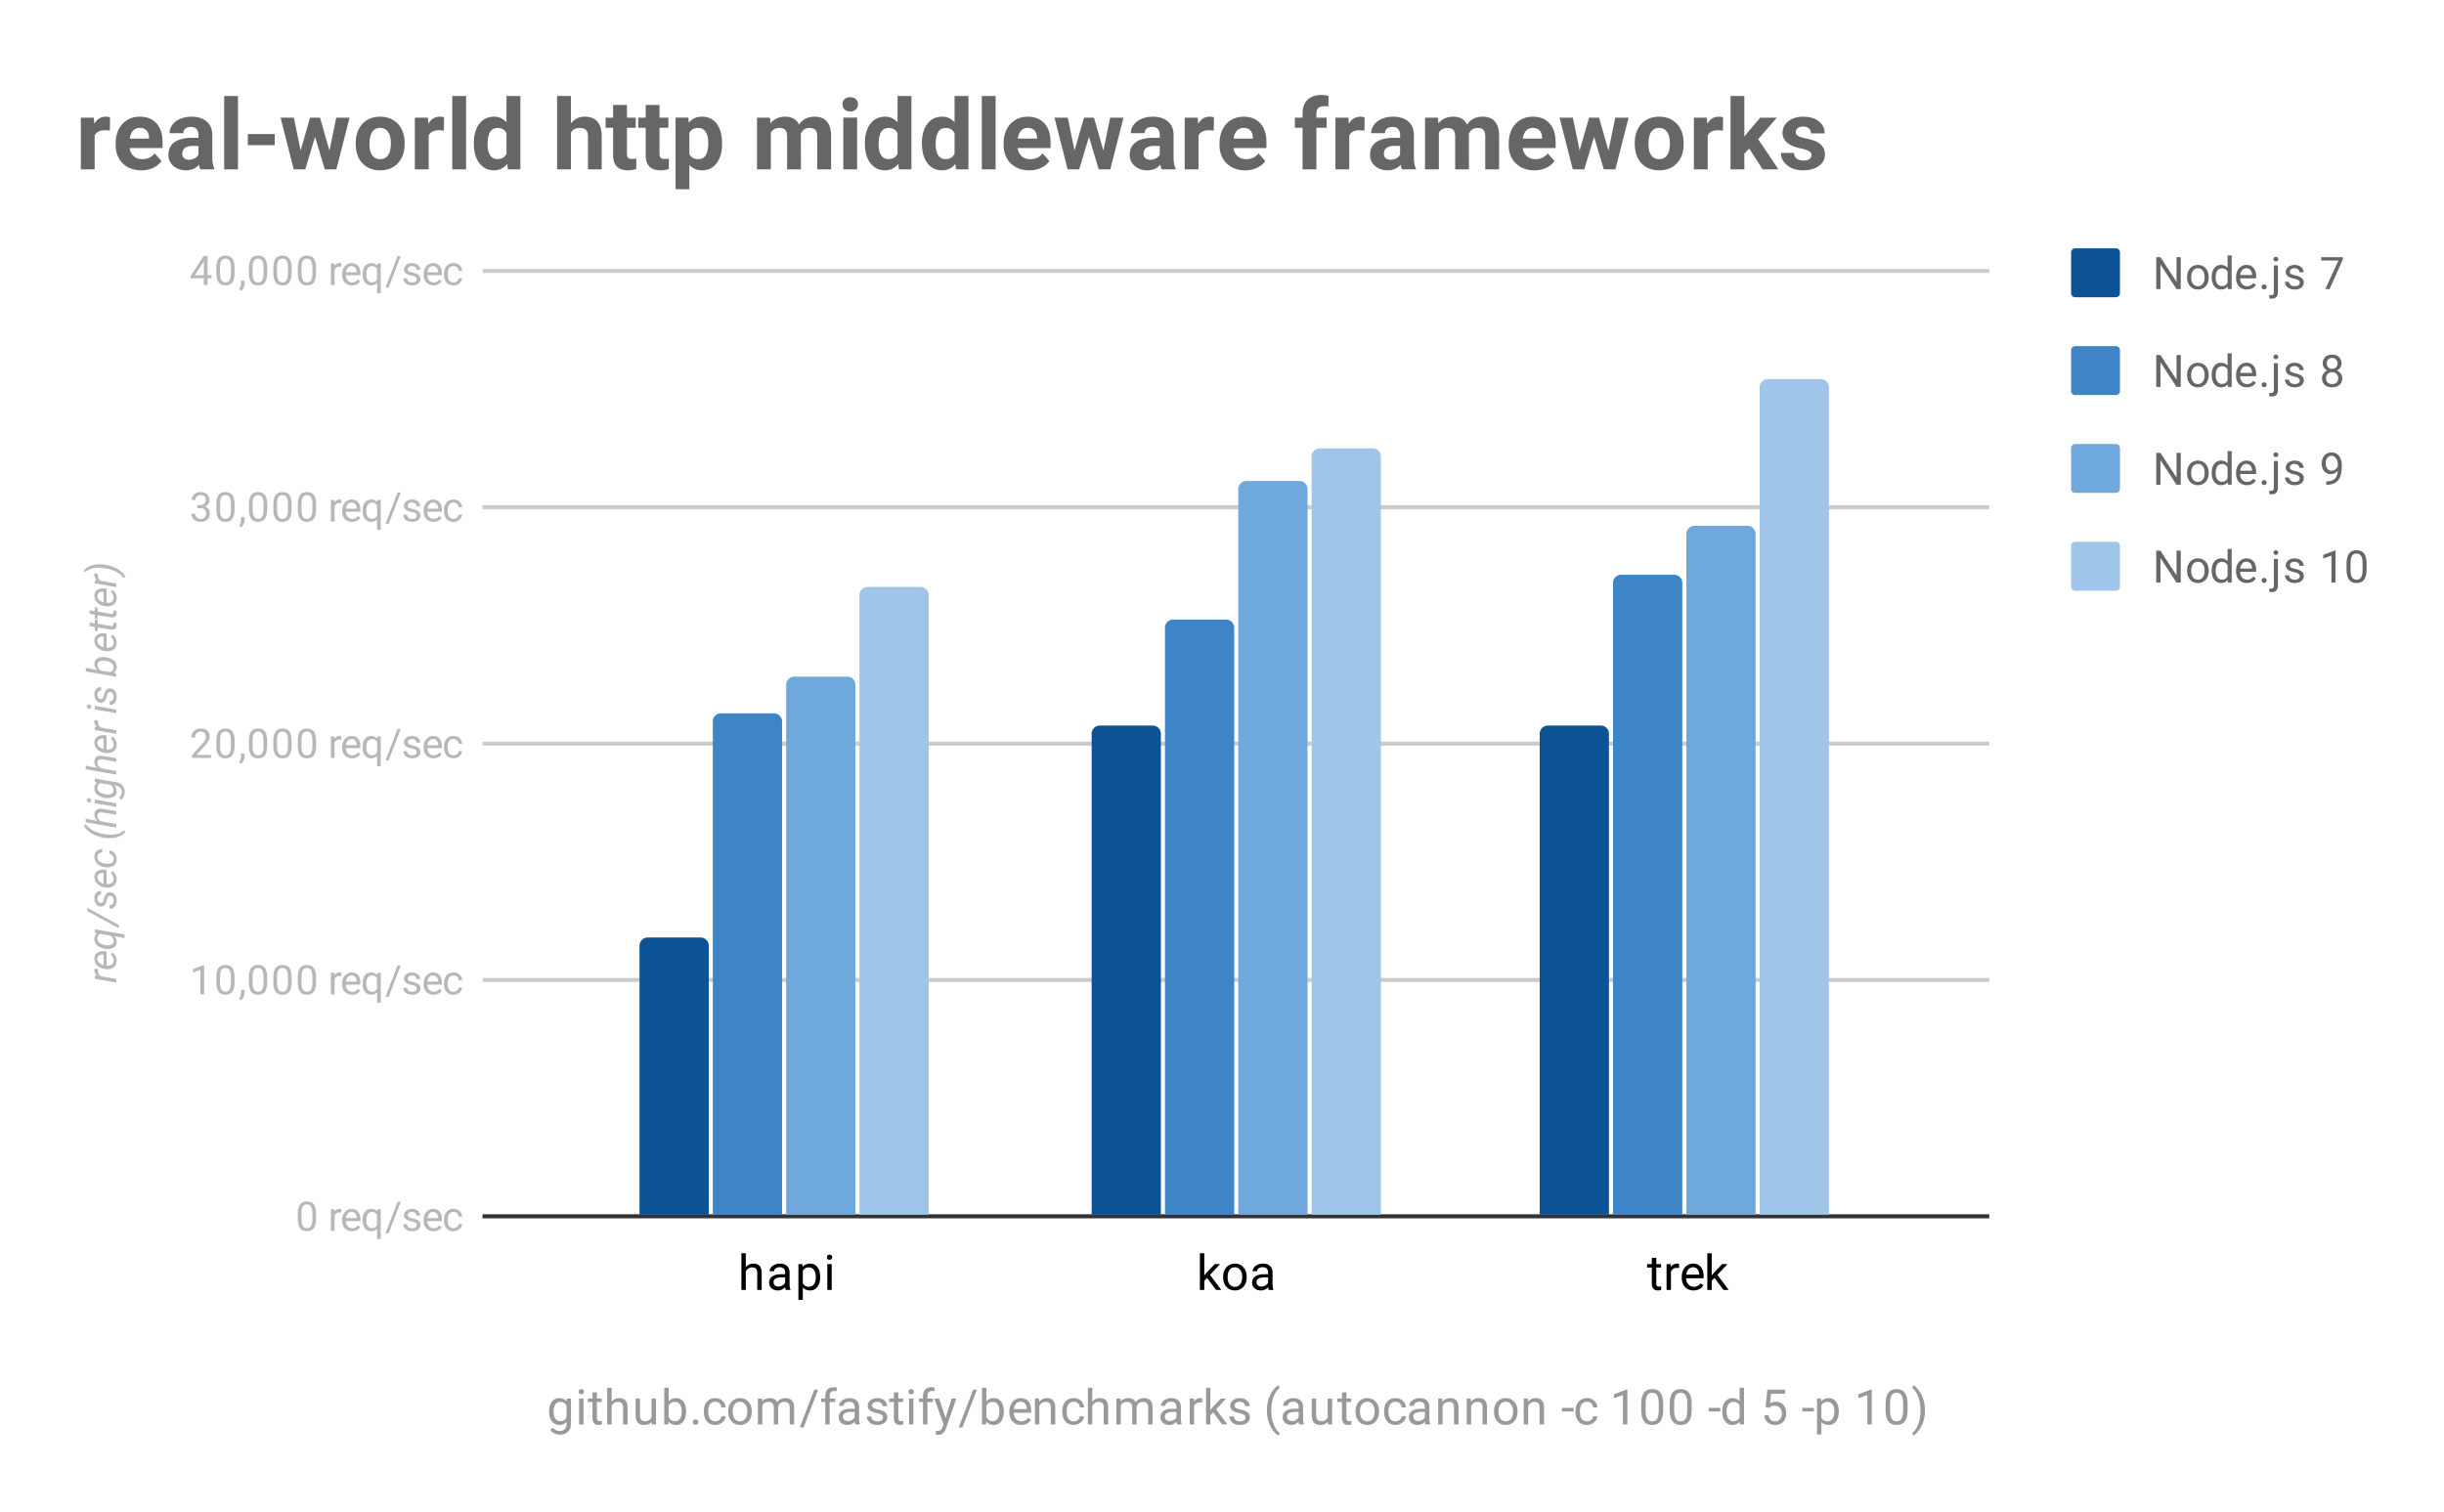 <svg xmlns="http://www.w3.org/2000/svg" width="719pt" height="445pt" viewBox="0 0 719 445"><defs><clipPath id="a"><path d="M188 213h286v144.98H188zm0 0"/></clipPath><clipPath id="b"><path d="M209 169h286v188.98H209zm0 0"/></clipPath><clipPath id="c"><path d="M231 141h286v216.98H231zm0 0"/></clipPath><clipPath id="d"><path d="M252 111h287v246.98H252zm0 0"/></clipPath></defs><path fill="#fff" d="M0 0h719v445H0z"/><path d="M118.501 298.5h370" transform="scale(1.198 1.199)" fill="none" stroke="#333" stroke-miterlimit="10"/><path d="M118.501 240.499h370m-370-57.998h370m-370-58.002h370m-370-57.998h370" transform="scale(1.198 1.199)" fill="none" stroke="#ccc" stroke-miterlimit="10"/><g clip-path="url(#a)"><path d="M208.512 357.438h-20.375v-79.165a2.399 2.399 0 0 1 2.398-2.398h15.578a2.399 2.399 0 0 1 2.399 2.398zm133.011 0h-20.37V215.901a2.399 2.399 0 0 1 2.398-2.398h15.578a2.396 2.396 0 0 1 2.394 2.398zm131.817 0h-20.371V215.901a2.399 2.399 0 0 1 2.398-2.398h15.578a2.396 2.396 0 0 1 2.395 2.398zm0 0" fill="#0b5394"/></g><g clip-path="url(#b)"><path d="M230.078 357.438h-20.371V212.304a2.399 2.399 0 0 1 2.398-2.399h15.579a2.396 2.396 0 0 1 2.394 2.399zm133.016 0h-20.371v-172.72a2.4 2.4 0 0 1 2.398-2.402H360.7a2.396 2.396 0 0 1 2.395 2.403zm131.816 0h-20.37V171.523a2.399 2.399 0 0 1 2.397-2.398h15.579a2.396 2.396 0 0 1 2.394 2.398zm0 0" fill="#3d85c6"/></g><g clip-path="url(#c)"><path d="M251.648 357.438h-20.37v-155.93a2.399 2.399 0 0 1 2.398-2.399h15.578a2.396 2.396 0 0 1 2.394 2.399zm133.016 0h-20.371V143.934a2.399 2.399 0 0 1 2.398-2.399h15.579a2.396 2.396 0 0 1 2.394 2.399zm131.816 0h-20.37v-200.31a2.399 2.399 0 0 1 2.398-2.398h15.578a2.396 2.396 0 0 1 2.394 2.399zm0 0" fill="#6fa8dc"/></g><g clip-path="url(#d)"><path d="M273.219 357.438h-20.371V175.12a2.399 2.399 0 0 1 2.398-2.398h15.578a2.396 2.396 0 0 1 2.395 2.398zm133.015 0h-20.37V134.34a2.399 2.399 0 0 1 2.398-2.399h15.578a2.398 2.398 0 0 1 2.394 2.399zm131.817 0H517.68v-243.49a2.399 2.399 0 0 1 2.398-2.398h15.578a2.396 2.396 0 0 1 2.395 2.398zm0 0" fill="#9fc5e8"/></g><path d="M161.547 415.29c0-1.185.277-2.13.824-2.83.55-.698 1.274-1.05 2.172-1.05.926 0 1.648.324 2.176.977l.054-.844h1.2v7.422c0 .988-.293 1.762-.883 2.324-.586.574-1.367.86-2.34.86a3.853 3.853 0 0 1-1.61-.356c-.523-.238-.925-.555-1.199-.953l.676-.79c.547.688 1.23 1.032 2.04 1.032.624 0 1.113-.18 1.46-.543.363-.351.543-.851.543-1.5v-.656c-.523.613-1.234.918-2.133.918-.886 0-1.605-.356-2.156-1.067-.547-.726-.824-1.707-.824-2.945zm1.312.151c0 .848.176 1.524.524 2.024.351.488.844.73 1.48.73.813 0 1.41-.375 1.797-1.125v-3.465c-.398-.726-1-1.09-1.797-1.09-.625 0-1.117.247-1.48.735-.348.484-.524 1.215-.524 2.191zm8.801 3.711h-1.293v-7.609h1.293zm-1.406-9.617c0-.21.062-.39.187-.543.137-.148.332-.222.582-.222.25 0 .438.074.563.222a.782.782 0 0 1 .203.543.757.757 0 0 1-.203.527c-.125.137-.313.208-.563.208-.25 0-.445-.07-.582-.207a.8.8 0 0 1-.187-.528zm5.355.172v1.836h1.407v1.012h-1.407v4.703c0 .312.063.543.188.695.125.149.336.223.637.223.152 0 .355-.024.617-.074v1.05a3.554 3.554 0 0 1-.992.149c-.575 0-1.008-.176-1.309-.524-.3-.363-.45-.87-.45-1.52v-4.702h-1.386v-1.012h1.387v-1.836zm4.328 2.754c.575-.7 1.32-1.05 2.247-1.05 1.609 0 2.421.905 2.433 2.718v5.023h-1.308v-5.043c0-.535-.13-.937-.38-1.199-.234-.262-.617-.394-1.14-.394-.422 0-.797.113-1.121.34a2.235 2.235 0 0 0-.73.878v5.418h-1.293v-10.797h1.292zm11.778 5.941c-.5.598-1.246.899-2.23.899-.813 0-1.43-.238-1.852-.711-.426-.477-.637-1.176-.637-2.102v-4.945h1.29v4.91c0 1.16.468 1.742 1.405 1.742 1 0 1.66-.375 1.985-1.125v-5.527h1.312v7.61h-1.238zm10.129-2.96c0 1.16-.27 2.097-.805 2.812-.527.7-1.238 1.047-2.137 1.047-.96 0-1.703-.344-2.226-1.031l-.074.882h-1.18v-10.797h1.289v4.032c.527-.649 1.25-.977 2.176-.977.922 0 1.644.352 2.168 1.05.527.688.789 1.645.789 2.868zm-1.293-.153c0-.887-.176-1.566-.524-2.043-.336-.484-.824-.73-1.46-.73-.864 0-1.481.394-1.856 1.183v3.297c.402.8 1.02 1.2 1.855 1.2.625 0 1.11-.243 1.461-.731.348-.488.524-1.211.524-2.176zm3.277 3.188a.85.85 0 0 1 .188-.563c.136-.148.336-.223.597-.223.278 0 .48.075.621.223a.81.81 0 0 1 .203.563c0 .21-.066.394-.203.543-.14.14-.343.207-.62.207-.262 0-.462-.067-.598-.207a.82.82 0 0 1-.188-.543zm6.61-.243c.46 0 .867-.14 1.218-.414a1.52 1.52 0 0 0 .578-1.066h1.239a2.387 2.387 0 0 1-.47 1.254 3.041 3.041 0 0 1-1.105.937 3.061 3.061 0 0 1-1.46.356c-1.036 0-1.86-.344-2.473-1.031-.598-.7-.899-1.649-.899-2.848v-.227c0-.734.133-1.39.395-1.965a3.07 3.07 0 0 1 1.16-1.332c.512-.324 1.117-.488 1.816-.488.848 0 1.555.258 2.118.77.574.5.879 1.164.918 1.988h-1.239c-.039-.5-.222-.906-.562-1.219a1.745 1.745 0 0 0-1.234-.469c-.66 0-1.172.239-1.536.711-.363.477-.543 1.164-.543 2.063v.242c0 .875.18 1.55.543 2.027.364.473.875.711 1.536.711zm3.8-2.96c0-.739.145-1.407.43-2.008.3-.598.71-1.055 1.234-1.368a3.334 3.334 0 0 1 1.782-.488c1.035 0 1.87.356 2.507 1.07.649.711.973 1.668.973 2.868v.093c0 .739-.14 1.399-.43 1.989a3.382 3.382 0 0 1-1.214 1.386c-.528.325-1.133.485-1.817.485-1.023 0-1.86-.356-2.512-1.067-.636-.726-.953-1.68-.953-2.867zm1.313.167c0 .836.191 1.512.578 2.024.398.512.926.77 1.574.77.66 0 1.184-.258 1.57-.77.387-.524.582-1.254.582-2.192 0-.824-.199-1.496-.597-2.007-.387-.524-.914-.786-1.574-.786-.637 0-1.157.254-1.555.766-.387.5-.578 1.234-.578 2.195zm8.648-3.898l.035.844c.551-.653 1.301-.977 2.25-.977 1.059 0 1.786.406 2.172 1.219a2.85 2.85 0 0 1 .973-.879c.414-.227.894-.34 1.441-.34 1.672 0 2.524.883 2.547 2.645v5.097h-1.293v-5.023c0-.535-.125-.938-.375-1.2-.246-.273-.664-.413-1.254-.413-.484 0-.89.144-1.215.433-.312.285-.492.676-.542 1.16v5.043h-1.293v-4.984c0-1.102-.543-1.652-1.63-1.652-.847 0-1.43.363-1.742 1.09v5.546h-1.308v-7.609zm12.207 8.488h-1.105l4.27-11.113h1.105zm6.387-.879v-6.597h-1.2v-1.012h1.2v-.77c0-.824.21-1.453.637-1.89.437-.453 1.054-.676 1.851-.676.301 0 .602.035.899.113l-.075 1.067a3.1 3.1 0 0 0-.69-.075c-.427 0-.755.125-.993.375-.227.25-.34.598-.34 1.047v.809h1.633v1.012h-1.633v6.597zm8.836 0c-.074-.148-.137-.418-.188-.808-.597.64-1.316.957-2.152.957-.75 0-1.367-.211-1.855-.637-.473-.426-.707-.969-.707-1.629 0-.789.296-1.398.898-1.836.598-.437 1.445-.66 2.547-.66h1.25v-.598c0-.449-.137-.804-.41-1.066-.262-.277-.66-.414-1.2-.414-.46 0-.847.117-1.16.355-.312.227-.468.508-.468.844h-1.309c0-.387.129-.754.395-1.105a2.77 2.77 0 0 1 1.101-.825c.465-.21.969-.32 1.516-.32.886 0 1.574.219 2.062.656.5.438.762 1.04.785 1.801v3.504c0 .7.086 1.258.262 1.668v.113zm-2.152-.992c.41 0 .8-.11 1.16-.32.363-.211.625-.488.785-.824v-1.555h-1.008c-1.598 0-2.398.469-2.398 1.406 0 .399.136.715.41.953.277.227.625.336 1.05.336zm10.28-1.035c0-.348-.136-.617-.413-.805-.262-.199-.723-.367-1.383-.504-.652-.136-1.168-.308-1.555-.507-.39-.2-.676-.43-.863-.692a1.781 1.781 0 0 1-.262-.976c0-.625.262-1.149.785-1.575.528-.437 1.2-.656 2.024-.656.86 0 1.555.227 2.078.676.535.437.805 1 .805 1.687h-1.293c0-.351-.153-.648-.465-.898-.3-.262-.676-.395-1.125-.395-.473 0-.848.106-1.125.317a.945.945 0 0 0-.39.789c0 .312.124.55.374.71.246.165.696.321 1.348.47.648.136 1.172.308 1.57.507.403.2.695.442.883.73.2.286.297.63.297 1.032 0 .688-.274 1.235-.824 1.649-.536.41-1.235.617-2.094.617-.613 0-1.156-.106-1.633-.317a2.72 2.72 0 0 1-1.082-.918 2.188 2.188 0 0 1-.394-1.257h1.292c.024.437.2.789.524 1.05.324.25.754.375 1.293.375.484 0 .879-.101 1.18-.3.296-.2.449-.47.449-.805zm4.528-7.418v1.836h1.406v1.012h-1.402v4.703c0 .312.063.543.184.695.125.149.34.223.636.223.153 0 .36-.024.621-.074v1.05c-.34.098-.668.149-.992.149-.574 0-1.011-.176-1.312-.524-.301-.363-.45-.87-.45-1.52v-4.702h-1.386v-1.012h1.387v-1.836zm4.442 9.445h-1.293v-7.609h1.293zm-1.407-9.617c0-.21.063-.39.188-.543.137-.148.332-.222.582-.222.25 0 .433.074.558.222a.785.785 0 0 1 .207.543c0 .203-.07.375-.207.527-.125.137-.308.208-.558.208-.25 0-.445-.07-.582-.207a.8.8 0 0 1-.188-.528zm4.23 9.617v-6.597h-1.195v-1.012h1.196v-.77c0-.824.215-1.453.637-1.89.437-.453 1.054-.676 1.855-.676.297 0 .598.035.898.113l-.074 1.067a3.15 3.15 0 0 0-.691-.075c-.426 0-.758.125-.992.375-.227.25-.34.598-.34 1.047v.809h1.629v1.012h-1.63v6.597zm6.63-1.914l1.78-5.695h1.384l-3.051 8.789c-.473 1.262-1.223 1.895-2.246 1.895l-.262-.02-.469-.094v-1.05l.336.019c.45 0 .793-.086 1.032-.262.25-.175.453-.5.617-.976l.281-.785-2.715-7.516h1.422zm4.96 2.793h-1.1l4.269-11.113h1.101zm12.173-4.59c0 1.16-.27 2.098-.805 2.813-.524.7-1.235 1.047-2.137 1.047-.96 0-1.703-.344-2.226-1.031l-.075.882h-1.18v-10.797h1.294v4.032c.523-.649 1.246-.977 2.171-.977.922 0 1.649.352 2.172 1.05.524.688.786 1.645.786 2.868zm-1.293-.152c0-.887-.172-1.566-.524-2.043-.336-.484-.824-.73-1.46-.73-.86 0-1.477.394-1.852 1.183v3.297c.398.8 1.015 1.2 1.851 1.2.625 0 1.113-.243 1.461-.731.352-.488.524-1.211.524-2.176zm6.406 4.012c-1.04 0-1.88-.336-2.531-1.012-.633-.687-.954-1.598-.954-2.734v-.227c0-.762.145-1.437.434-2.023.285-.602.684-1.063 1.195-1.387a3.069 3.069 0 0 1 1.684-.508c.988 0 1.758.324 2.305.977.55.648.824 1.578.824 2.793v.543h-5.149c.024.75.243 1.355.657 1.816.421.461.96.695 1.609.695.45 0 .828-.093 1.14-.28.325-.188.614-.438.864-.75l.785.616c-.637.989-1.59 1.48-2.863 1.48zm-.168-6.82c-.528 0-.969.19-1.332.582-.348.375-.559.902-.637 1.59h3.8v-.094c-.034-.66-.218-1.172-.542-1.536-.313-.363-.742-.543-1.293-.543zm5.426-.938l.039.957c.586-.727 1.347-1.09 2.285-1.09 1.61 0 2.422.906 2.433 2.719v5.023h-1.308v-5.043c0-.535-.125-.937-.375-1.199-.238-.262-.621-.394-1.145-.394-.422 0-.797.113-1.12.34a2.268 2.268 0 0 0-.731.878v5.418h-1.293v-7.609zm10.207 6.691c.46 0 .867-.14 1.218-.414a1.52 1.52 0 0 0 .579-1.066h1.238a2.387 2.387 0 0 1-.469 1.254 3.05 3.05 0 0 1-1.105.937c-.45.239-.938.356-1.461.356-1.036 0-1.86-.344-2.473-1.031-.598-.7-.898-1.649-.898-2.848v-.227c0-.734.132-1.39.394-1.965.274-.578.66-1.02 1.16-1.332.512-.324 1.117-.488 1.817-.488.847 0 1.554.258 2.117.77.574.5.879 1.164.918 1.988h-1.238c-.04-.5-.223-.906-.563-1.219a1.745 1.745 0 0 0-1.234-.469c-.66 0-1.172.239-1.536.711-.363.477-.543 1.164-.543 2.063v.242c0 .875.18 1.55.543 2.027.364.473.875.711 1.536.711zm5.449-5.773c.574-.7 1.324-1.05 2.246-1.05 1.61 0 2.422.905 2.434 2.718v5.023h-1.31v-5.043c0-.535-.124-.937-.374-1.199-.238-.262-.617-.394-1.145-.394-.421 0-.796.113-1.12.34a2.268 2.268 0 0 0-.731.878v5.418h-1.293v-10.797h1.293zm8.312-.918l.036.844c.55-.653 1.3-.977 2.25-.977 1.062 0 1.785.406 2.171 1.219a2.86 2.86 0 0 1 .973-.879c.414-.227.895-.34 1.441-.34 1.672 0 2.524.883 2.547 2.645v5.097h-1.293v-5.023c0-.535-.125-.938-.375-1.2-.246-.273-.664-.413-1.25-.413-.488 0-.894.144-1.218.433-.313.285-.493.676-.543 1.16v5.043h-1.293v-4.984c0-1.102-.543-1.652-1.63-1.652-.847 0-1.429.363-1.741 1.09v5.546h-1.309v-7.609zm16.645 7.61c-.074-.15-.137-.419-.188-.81-.597.641-1.316.958-2.152.958-.746 0-1.367-.211-1.852-.637-.476-.426-.71-.969-.71-1.629 0-.789.296-1.398.898-1.836.598-.437 1.445-.66 2.547-.66h1.254v-.598c0-.449-.14-.804-.414-1.066-.262-.277-.66-.414-1.196-.414-.464 0-.851.117-1.164.355-.312.227-.468.508-.468.844h-1.309c0-.387.133-.754.394-1.105a2.77 2.77 0 0 1 1.102-.825c.465-.21.969-.32 1.52-.32.886 0 1.57.219 2.058.656.5.438.762 1.04.785 1.801v3.504c0 .7.09 1.258.262 1.668v.113zm-2.152-.993c.414 0 .8-.11 1.164-.32.359-.211.62-.488.785-.824v-1.555h-1.012c-1.598 0-2.398.469-2.398 1.406 0 .399.136.715.414.953.273.227.62.336 1.047.336zm9.53-5.457a5.518 5.518 0 0 0-.636-.035c-.863 0-1.441.363-1.742 1.086v5.398h-1.293v-7.609h1.258l.02.883c.421-.676 1.027-1.016 1.812-1.016.25 0 .445.031.582.094zm3.24 2.926l-.825.844v2.68h-1.29v-10.798h1.29v6.524l.695-.824 2.375-2.512h1.574l-2.957 3.187 3.313 4.422h-1.535zm9.495 1.5c0-.352-.14-.621-.414-.809-.262-.199-.723-.367-1.387-.504-.648-.136-1.168-.308-1.55-.507-.391-.2-.676-.43-.864-.692a1.781 1.781 0 0 1-.261-.976c0-.625.261-1.149.785-1.575.523-.437 1.199-.656 2.023-.656.86 0 1.555.227 2.078.676.535.437.805 1 .805 1.687h-1.293c0-.351-.156-.648-.465-.898-.3-.262-.676-.395-1.125-.395-.476 0-.851.106-1.125.317a.949.949 0 0 0-.394.789c0 .312.125.55.375.71.25.165.699.321 1.351.47.649.136 1.172.308 1.57.507.399.2.692.442.883.73.2.286.297.63.297 1.032 0 .688-.273 1.235-.824 1.649-.535.41-1.234.617-2.098.617-.609 0-1.152-.106-1.629-.317a2.758 2.758 0 0 1-1.086-.918 2.213 2.213 0 0 1-.39-1.257h1.293c.023.437.195.789.523 1.05.325.25.754.375 1.29.375.488 0 .882-.101 1.183-.3.297-.2.45-.47.45-.805zm6.309-2.137c0-1.05.136-2.062.41-3.039.289-.973.71-1.86 1.273-2.66s1.149-1.363 1.762-1.688l.262.864c-.688.523-1.25 1.324-1.684 2.398-.437 1.074-.676 2.281-.715 3.617l-.02.602c0 1.809.333 3.379.993 4.703.402.8.875 1.426 1.426 1.875l-.262.785c-.625-.336-1.223-.918-1.797-1.742-1.101-1.586-1.648-3.492-1.648-5.715zm9.527 4.16c-.074-.148-.133-.418-.183-.808-.602.64-1.32.957-2.157.957-.746 0-1.363-.211-1.851-.637-.477-.426-.711-.969-.711-1.629 0-.789.3-1.398.898-1.836.598-.437 1.45-.66 2.547-.66h1.254v-.598c0-.449-.137-.804-.414-1.066-.262-.277-.66-.414-1.195-.414-.461 0-.852.117-1.164.355-.313.227-.465.508-.465.844h-1.313c0-.387.133-.754.395-1.105.273-.348.64-.625 1.105-.825.461-.21.965-.32 1.516-.32.887 0 1.574.219 2.058.656.5.438.762 1.04.786 1.801v3.504c0 .7.09 1.258.265 1.668v.113zm-2.152-.992c.414 0 .8-.11 1.164-.32.36-.211.62-.488.785-.824v-1.555h-1.012c-1.597 0-2.394.469-2.394 1.406 0 .399.136.715.41.953.273.227.625.336 1.047.336zm10.543.242c-.5.598-1.242.899-2.23.899-.81 0-1.427-.238-1.852-.711-.426-.477-.637-1.176-.637-2.102v-4.945h1.293v4.91c0 1.16.469 1.742 1.402 1.742 1 0 1.66-.375 1.985-1.125v-5.527h1.312v7.61h-1.234zm5.468-8.695v1.836h1.403v1.012h-1.403v4.703c0 .312.063.543.188.695.121.149.336.223.633.223.152 0 .36-.024.62-.074v1.05a3.552 3.552 0 0 1-.991.149c-.575 0-1.012-.176-1.313-.524-.3-.363-.449-.87-.449-1.52v-4.702h-1.387v-1.012h1.387v-1.836zm2.676 5.563c0-.735.145-1.403.43-2.004.3-.598.71-1.055 1.234-1.368a3.334 3.334 0 0 1 1.782-.488c1.035 0 1.87.356 2.507 1.07.649.711.973 1.668.973 2.868v.093c0 .739-.14 1.399-.43 1.989a3.382 3.382 0 0 1-1.214 1.386c-.524.325-1.13.485-1.817.485-1.023 0-1.86-.356-2.508-1.067-.636-.726-.957-1.68-.957-2.867zm1.313.171c0 .836.191 1.512.578 2.024.398.512.926.77 1.574.77.66 0 1.184-.258 1.57-.77.391-.524.582-1.254.582-2.192 0-.824-.199-1.496-.597-2.007-.387-.524-.914-.786-1.574-.786-.637 0-1.157.254-1.555.766-.387.5-.578 1.234-.578 2.195zm10.465 2.793c.46 0 .867-.14 1.218-.414.348-.285.543-.644.578-1.066h1.239a2.387 2.387 0 0 1-.469 1.254 3.058 3.058 0 0 1-1.105.937c-.45.239-.938.356-1.461.356-1.036 0-1.86-.344-2.473-1.031-.598-.7-.899-1.649-.899-2.848v-.227c0-.734.133-1.39.395-1.965a3.07 3.07 0 0 1 1.16-1.332c.512-.324 1.117-.488 1.817-.488.847 0 1.554.258 2.117.77.574.5.879 1.164.918 1.988h-1.239c-.035-.5-.222-.906-.558-1.219a1.759 1.759 0 0 0-1.238-.469c-.66 0-1.172.239-1.536.711-.363.477-.543 1.164-.543 2.063v.242c0 .875.18 1.55.543 2.027.364.473.875.711 1.536.711zm8.836.918c-.075-.148-.137-.418-.184-.808-.602.64-1.32.957-2.156.957-.746 0-1.368-.211-1.852-.637-.476-.426-.71-.969-.71-1.629 0-.789.3-1.398.898-1.836.597-.437 1.449-.66 2.546-.66h1.254v-.598c0-.449-.136-.804-.414-1.066-.261-.277-.66-.414-1.195-.414-.465 0-.852.117-1.164.355-.313.227-.469.508-.469.844h-1.308c0-.387.132-.754.394-1.105a2.76 2.76 0 0 1 1.106-.825c.46-.21.964-.32 1.515-.32.887 0 1.574.219 2.059.656.5.438.762 1.04.785 1.801v3.504c0 .7.09 1.258.262 1.668v.113zm-2.153-.992c.414 0 .801-.11 1.164-.32.36-.211.621-.488.785-.824v-1.555h-1.011c-1.598 0-2.395.469-2.395 1.406 0 .399.137.715.41.953.274.227.625.336 1.047.336zm7.078-6.617l.035.957c.59-.727 1.352-1.09 2.29-1.09 1.609 0 2.418.906 2.433 2.719v5.023h-1.312v-5.043c0-.535-.125-.937-.375-1.199-.235-.262-.618-.394-1.141-.394-.426 0-.8.113-1.125.34a2.268 2.268 0 0 0-.73.878v5.418h-1.29v-7.609zm8.39 0l.036.957c.586-.727 1.348-1.09 2.285-1.09 1.61 0 2.422.906 2.434 2.719v5.023h-1.309v-5.043c0-.535-.125-.937-.375-1.199-.238-.262-.62-.394-1.144-.394-.422 0-.797.113-1.121.34a2.268 2.268 0 0 0-.73.878v5.418h-1.294v-7.609zm6.813 3.73c0-.738.145-1.406.434-2.007.297-.598.711-1.055 1.234-1.368a3.31 3.31 0 0 1 1.778-.488c1.039 0 1.875.356 2.511 1.07.649.711.973 1.668.973 2.868v.093c0 .739-.144 1.399-.43 1.989a3.42 3.42 0 0 1-1.218 1.386c-.524.325-1.13.485-1.817.485-1.023 0-1.86-.356-2.508-1.067-.636-.726-.957-1.68-.957-2.867zm1.313.168c0 .836.191 1.512.578 2.024.402.512.926.77 1.574.77.664 0 1.188-.258 1.575-.77.386-.524.578-1.254.578-2.192 0-.824-.2-1.496-.598-2.007-.387-.524-.91-.786-1.574-.786-.637 0-1.153.254-1.555.766-.387.5-.578 1.234-.578 2.195zm8.652-3.898l.035.957c.586-.727 1.348-1.09 2.286-1.09 1.609 0 2.421.906 2.433 2.719v5.023h-1.308v-5.043c0-.535-.13-.937-.38-1.199-.234-.262-.616-.394-1.14-.394-.422 0-.797.113-1.121.34a2.235 2.235 0 0 0-.73.878v5.418h-1.293v-7.609zm13.461 3.785h-3.43v-1.047h3.43zm3.93 2.906c.465 0 .867-.14 1.219-.414.347-.285.543-.644.582-1.066h1.234c-.023.437-.18.855-.469 1.254-.273.387-.64.699-1.105.937a3.06 3.06 0 0 1-1.461.356c-1.035 0-1.86-.344-2.469-1.031-.601-.7-.898-1.649-.898-2.848v-.227c0-.734.129-1.39.39-1.965.278-.578.664-1.02 1.164-1.332.508-.324 1.114-.488 1.813-.488.851 0 1.555.258 2.117.77.574.5.879 1.164.918 1.988h-1.234c-.04-.5-.227-.906-.563-1.219-.336-.312-.75-.469-1.238-.469-.66 0-1.172.239-1.535.711-.36.477-.543 1.164-.543 2.063v.242c0 .875.183 1.55.543 2.027.363.473.875.711 1.535.711zm11.875.918h-1.293v-8.66l-2.621.957v-1.18l3.726-1.406h.188zm10.539-4.367c0 1.524-.262 2.66-.785 3.41-.512.739-1.324 1.106-2.434 1.106-1.09 0-1.894-.363-2.418-1.086-.523-.723-.797-1.813-.824-3.262v-1.723c0-1.511.258-2.632.77-3.355.523-.738 1.34-1.105 2.453-1.105 1.097 0 1.91.355 2.433 1.066.524.7.793 1.789.805 3.262zm-1.309-1.781c0-1.098-.156-1.899-.468-2.399-.301-.511-.79-.77-1.461-.77-.664 0-1.149.259-1.461.77-.301.5-.45 1.27-.45 2.305v2.082c0 1.098.157 1.918.47 2.453.324.524.808.79 1.46.79.637 0 1.11-.25 1.422-.75.313-.5.473-1.282.488-2.344zm9.696 1.781c0 1.524-.262 2.66-.785 3.41-.512.739-1.32 1.106-2.434 1.106-1.086 0-1.89-.363-2.414-1.086-.527-.723-.8-1.813-.824-3.262v-1.723c0-1.511.254-2.632.765-3.355.528-.738 1.344-1.105 2.453-1.105 1.098 0 1.91.355 2.434 1.066.527.7.793 1.789.805 3.262zm-1.309-1.781c0-1.098-.156-1.899-.469-2.399-.3-.511-.785-.77-1.46-.77-.66 0-1.149.259-1.462.77-.296.5-.449 1.27-.449 2.305v2.082c0 1.098.156 1.918.469 2.453.324.524.813.79 1.46.79.638 0 1.11-.25 1.423-.75.312-.5.476-1.282.488-2.344zm9.719 2.324h-3.43v-1.047h3.43zm.578-.039c0-1.172.273-2.11.824-2.809.551-.71 1.274-1.07 2.172-1.07.887 0 1.594.3 2.117.902v-3.957h1.293v10.797h-1.199l-.059-.824c-.523.649-1.246.973-2.171.973-.872 0-1.59-.363-2.153-1.086-.55-.723-.824-1.668-.824-2.832zm1.293.152c0 .86.176 1.536.523 2.024.364.488.856.73 1.48.73.825 0 1.43-.375 1.817-1.125v-3.484c-.386-.711-.988-1.07-1.797-1.07-.636 0-1.136.246-1.5.734-.347.484-.523 1.215-.523 2.191zm11.46-1.425l.524-5.098h5.242v1.2h-4.14l-.317 2.792c.512-.3 1.086-.45 1.723-.45.926 0 1.66.313 2.211.938.547.614.824 1.442.824 2.493 0 1.05-.289 1.879-.863 2.492-.563.613-1.355.918-2.379.918-.898 0-1.633-.25-2.207-.75-.574-.512-.902-1.211-.976-2.098h1.218c.09.586.301 1.031.637 1.332.336.297.781.45 1.328.45.602 0 1.074-.208 1.426-.622.348-.41.523-.98.523-1.703 0-.687-.187-1.238-.562-1.648-.375-.414-.875-.621-1.496-.621-.563 0-1.008.12-1.332.355l-.336.285zm14.227 1.312h-3.425v-1.047h3.425zm7.305.113c0 1.149-.262 2.079-.785 2.793-.527.711-1.242 1.067-2.156 1.067-.922 0-1.649-.293-2.172-.88v3.653h-1.29v-10.531h1.177l.058.844c.535-.653 1.274-.977 2.211-.977.91 0 1.625.344 2.152 1.031.536.688.805 1.645.805 2.868zm-1.293-.152c0-.86-.187-1.535-.562-2.023-.36-.5-.86-.75-1.496-.75-.786 0-1.375.343-1.762 1.035v3.633c.387.699.98 1.05 1.781 1.05.621 0 1.113-.246 1.477-.73.375-.5.562-1.238.562-2.215zm10.992 3.863h-1.293v-8.66l-2.62.957v-1.18l3.726-1.406h.187zm10.54-4.367c0 1.524-.262 2.66-.786 3.41-.511.739-1.32 1.106-2.433 1.106-1.086 0-1.891-.363-2.414-1.086-.528-.723-.801-1.813-.825-3.262v-1.723c0-1.511.254-2.632.766-3.355.527-.738 1.344-1.105 2.453-1.105 1.098 0 1.91.355 2.434 1.066.527.7.793 1.789.804 3.262zm-1.31-1.781c0-1.098-.155-1.899-.468-2.399-.3-.511-.785-.77-1.46-.77-.661 0-1.15.259-1.462.77-.297.5-.449 1.27-.449 2.305v2.082c0 1.098.156 1.918.469 2.453.324.524.812.79 1.46.79.637 0 1.11-.25 1.423-.75.312-.5.476-1.282.488-2.344zm6.423 2.062c0 1.051-.137 2.055-.414 3.016a8.746 8.746 0 0 1-1.27 2.645c-.562.812-1.148 1.386-1.762 1.722l-.28-.785c.726-.55 1.304-1.406 1.741-2.566.438-1.176.66-2.47.672-3.883v-.223c0-.988-.105-1.906-.316-2.758a8.515 8.515 0 0 0-.864-2.265c-.359-.676-.773-1.2-1.234-1.574l.281-.79c.614.34 1.2.907 1.762 1.707.559.801.98 1.688 1.254 2.66.285.966.43 1.993.43 3.094zm0 0" fill="#999"/><path d="M28.84 285.168l-.04.504c0 .676.305 1.207.919 1.594l4.492.789v1.047l-6.328-1.086v-1.032l.73.149c-.586-.45-.875-.973-.86-1.574 0-.137.032-.305.095-.504zm5.484-2.398c-.011.785-.3 1.402-.86 1.855-.573.438-1.3.625-2.171.559l-.266-.036a4.141 4.141 0 0 1-1.703-.543c-.523-.312-.914-.687-1.18-1.125a2.694 2.694 0 0 1-.374-1.445c.015-.648.234-1.152.656-1.515.414-.375.976-.582 1.687-.622.25-.011.504-.003.766.02l.469.074v4.145c.574.062 1.066-.032 1.48-.282.399-.261.606-.656.617-1.18.012-.624-.27-1.202-.843-1.726l.523-.617c.375.273.676.625.902 1.05.211.411.309.872.297 1.388zm-5.672-.676c-.011.437.137.816.45 1.14.296.329.753.59 1.367.79v-3.09l-.094-.02c-.488-.062-.895.016-1.219.242-.324.211-.492.524-.504.938zm-.898-5.828c.023-.711.281-1.258.766-1.633l-.637-.188v-.992l8.762 1.535v1.051l-3.012-.582c.484.512.719 1.106.691 1.781 0 .59-.219 1.063-.656 1.426-.45.348-1.047.535-1.797.563a5.196 5.196 0 0 1-1.535-.168 4.723 4.723 0 0 1-1.402-.602 2.717 2.717 0 0 1-.899-.973 2.376 2.376 0 0 1-.281-1.218zm3.406 1.87l.488.04c.563.012 1.004-.086 1.329-.301.312-.223.468-.543.468-.953.024-.59-.258-1.113-.843-1.574l-3.13-.563c-.535.262-.808.688-.82 1.274-.011.535.192.988.618 1.347.41.364 1.043.61 1.89.735zm3.781-5.94v.956l-9.246-5.058v-.957zm-2.449-8.602c-.437-.063-.746.176-.918.715l-.32 1.105c-.324.922-.856 1.375-1.59 1.348-.562-.024-1.02-.274-1.367-.75-.363-.489-.54-1.063-.527-1.723 0-.637.187-1.156.562-1.555.363-.402.836-.593 1.422-.582l-.016 1.067a.961.961 0 0 0-.77.3c-.198.2-.304.477-.316.825 0 .363.094.676.282.937a.98.98 0 0 0 .691.434c.363.05.625-.176.785-.676l.152-.527c.188-.723.43-1.235.731-1.535a1.362 1.362 0 0 1 1.121-.43 1.74 1.74 0 0 1 1.031.394c.285.223.512.536.672.934.153.387.219.8.207 1.238 0 .676-.191 1.23-.582 1.668-.387.438-.879.645-1.476.617v-1.046c.347 0 .636-.114.859-.336.215-.227.32-.54.32-.942 0-.387-.082-.719-.246-.992-.172-.285-.41-.45-.707-.488zm1.832-4.817c-.011.79-.3 1.407-.86 1.856-.573.437-1.3.625-2.171.562l-.266-.035a4.2 4.2 0 0 1-1.703-.543c-.523-.312-.914-.687-1.18-1.125a2.703 2.703 0 0 1-.374-1.445c.015-.649.234-1.156.656-1.516.414-.375.976-.582 1.687-.62a5.34 5.34 0 0 1 .766.019l.469.074v4.14c.574.067 1.066-.027 1.48-.277.399-.265.606-.656.617-1.183.012-.625-.27-1.2-.843-1.723l.523-.617c.375.273.676.625.902 1.047.211.414.309.875.297 1.386zm-5.672-.672a1.53 1.53 0 0 0 .45 1.141c.296.324.753.59 1.367.79v-3.095l-.094-.02c-.488-.062-.895.02-1.219.247-.324.21-.492.523-.504.937zm4.793-5.265a1.562 1.562 0 0 0-.32-1.016 1.56 1.56 0 0 0-.898-.597l-.02-1.012c.402.062.77.222 1.105.484.325.266.583.598.77.996.176.387.254.785.242 1.2 0 .523-.129.972-.39 1.347a2.417 2.417 0 0 1-1.125.805 4.008 4.008 0 0 1-1.63.172l-.28-.04a4.233 4.233 0 0 1-1.63-.523 3.087 3.087 0 0 1-1.124-1.105 2.607 2.607 0 0 1-.375-1.5c.015-.664.238-1.196.675-1.594.426-.398.961-.602 1.61-.602v.997c-.41.011-.742.128-.992.355-.262.211-.399.508-.41.883a1.688 1.688 0 0 0 .617 1.387c.41.359 1 .585 1.761.671l.149.02c.25.023.504.031.765.02.465-.028.825-.153 1.09-.375.262-.239.399-.563.41-.973zm-2.66-6.317a10.718 10.718 0 0 1-2.64-.714c-.86-.348-1.59-.774-2.192-1.274-.598-.512-1.055-1.082-1.363-1.707l.73-.168a5.986 5.986 0 0 0 1.797 1.594c.723.437 1.598.773 2.621 1.012 1.012.238 2.004.351 2.977.336.812 0 1.523-.098 2.133-.297.613-.215 1.101-.52 1.46-.918l.657.261c-.45.66-1.117 1.168-2.004 1.516-.887.34-1.902.488-3.05.45a7.11 7.11 0 0 1-1.067-.075zm-2.133-4.968c-.601-.563-.894-1.207-.882-1.93.015-.586.222-1.023.62-1.313.4-.285.954-.394 1.665-.316l4.156.691v1.051l-4.172-.695a1.984 1.984 0 0 0-.527 0c-.547.062-.828.383-.84.957-.016.648.328 1.21 1.027 1.688l4.512.785v1.05l-8.984-1.554v-1.07zm5.559-5.172v1.05l-6.328-1.09v-1.066zm-8.648-.88c0-.175.054-.32.167-.433a.575.575 0 0 1 .45-.187c.187 0 .343.062.468.187a.667.667 0 0 1 .188.45.642.642 0 0 1-.168.449.604.604 0 0 1-.45.168.675.675 0 0 1-.448-.184.64.64 0 0 1-.207-.45zm5.468-.675c-.687-.101-1.289-.289-1.8-.562-.508-.278-.883-.614-1.122-1.012a2.374 2.374 0 0 1-.355-1.332c.023-.723.305-1.274.844-1.649l-.715-.226v-.973l6.199 1.067c.813.113 1.453.445 1.93.996.484.535.715 1.199.691 1.984 0 .438-.101.856-.3 1.258a2.212 2.212 0 0 1-.805.918l-.637-.602c.562-.386.848-.894.863-1.52.024-.51-.113-.94-.414-1.292-.3-.348-.722-.578-1.273-.692l-.563-.113c.528.512.778 1.117.75 1.82-.011.387-.117.73-.316 1.032-.203.285-.488.507-.863.672a4.013 4.013 0 0 1-1.274.261c-.234 0-.516-.011-.84-.035zm.598-1.031c.562.012 1-.082 1.312-.281.297-.211.454-.524.465-.938.028-.637-.281-1.18-.914-1.629l-2.922-.508c-.574.239-.875.664-.898 1.274-.016.578.223 1.05.71 1.426.49.363 1.141.574 1.966.636zm-2.977-7.836c-.601-.563-.894-1.203-.882-1.93.015-.586.222-1.023.62-1.312.4-.285.954-.39 1.665-.317l4.156.692v1.05l-4.172-.69a1.703 1.703 0 0 0-.527 0c-.547.058-.828.378-.84.952-.016.649.328 1.211 1.027 1.688l4.512.785v1.05l-8.984-1.554v-1.066zm5.672-6.766c-.011.79-.3 1.407-.86 1.856-.573.437-1.3.625-2.171.562l-.266-.035a4.145 4.145 0 0 1-1.703-.547c-.523-.308-.914-.683-1.18-1.12a2.712 2.712 0 0 1-.374-1.446c.015-.649.234-1.156.656-1.516.414-.375.976-.582 1.687-.62a5.34 5.34 0 0 1 .766.019l.469.074v4.14c.574.067 1.066-.027 1.48-.277.399-.265.606-.656.617-1.183.012-.625-.27-1.2-.843-1.723l.523-.617c.375.273.676.62.902 1.047.211.414.309.875.297 1.386zm-5.672-.675c-.011.437.137.82.45 1.144.296.324.753.59 1.367.79v-3.095l-.094-.02c-.488-.062-.895.02-1.219.247-.324.21-.492.523-.504.934zm.188-6.52l-.04.508c0 .672.305 1.203.919 1.59l4.492.789v1.047l-6.328-1.086v-1.032l.73.153c-.586-.45-.875-.977-.86-1.574 0-.141.032-.31.095-.508zm5.37-3.203v1.047l-6.327-1.086v-1.067zm-8.648-.883a.57.57 0 0 1 .168-.43.575.575 0 0 1 .45-.187c.187 0 .343.062.468.187a.66.66 0 0 1 .02.899.604.604 0 0 1-.45.168.66.66 0 0 1-.448-.188.633.633 0 0 1-.207-.449zm6.93-4.293c-.437-.062-.746.176-.918.715l-.32 1.105c-.324.922-.856 1.371-1.59 1.348-.562-.023-1.02-.273-1.367-.75-.363-.488-.54-1.062-.527-1.723 0-.636.187-1.156.562-1.554.363-.403.836-.594 1.422-.582l-.016 1.066a.961.961 0 0 0-.77.3c-.198.2-.304.477-.316.825 0 .363.094.676.282.938.175.25.406.394.691.433.363.047.625-.176.785-.676l.152-.527c.188-.723.43-1.234.731-1.535.297-.313.672-.457 1.121-.434.398.028.742.16 1.031.395.285.226.512.539.672.937.153.387.219.801.207 1.239 0 .675-.191 1.23-.582 1.668-.387.437-.879.644-1.476.617v-1.051c.347 0 .636-.11.859-.336.215-.223.32-.535.32-.937 0-.387-.082-.72-.246-.993-.172-.289-.41-.449-.707-.488zm-1.426-10.23a5.193 5.193 0 0 1 1.762.543c.512.273.899.613 1.16 1.011.25.387.367.825.356 1.313-.024.762-.313 1.328-.86 1.703l.727.207v.977l-8.984-1.56v-1.065l3.351.636c-.562-.5-.832-1.113-.808-1.836.015-.613.238-1.086.675-1.425.426-.348 1.016-.532 1.778-.543.25 0 .496.011.734.039zm-.597 1.011c-.574-.015-1.012.086-1.313.301-.3.2-.46.504-.484.918-.016.66.316 1.223.992 1.684l2.77.468c.636-.234.96-.671.972-1.308a1.455 1.455 0 0 0-.355-1.09c-.262-.313-.625-.547-1.086-.71a4.87 4.87 0 0 0-1.496-.263zm3.855-5.191c-.011.785-.3 1.406-.86 1.855-.573.438-1.3.625-2.171.563l-.266-.04a4.141 4.141 0 0 1-1.703-.542c-.523-.313-.914-.688-1.18-1.125a2.694 2.694 0 0 1-.374-1.445c.015-.649.234-1.153.656-1.516.414-.375.976-.582 1.687-.617a4.94 4.94 0 0 1 .766.02l.469.073v4.141c.574.063 1.066-.031 1.48-.281.399-.262.606-.656.617-1.18.012-.625-.27-1.199-.843-1.726l.523-.618c.375.274.676.625.902 1.051.211.41.309.875.297 1.387zm-5.672-.676a1.54 1.54 0 0 0 .45 1.145c.296.324.753.586 1.367.785v-3.09l-.094-.02c-.488-.062-.895.02-1.219.243-.324.214-.492.527-.504.937zm-2.304-5.379l1.535.262v-1.14l.844.148v1.144l3.93.657c.1.011.195.011.284 0 .297-.028.45-.192.45-.489 0-.125-.02-.3-.059-.527l.879.094c.078.25.113.507.113.77-.011.425-.168.741-.465.956-.3.2-.707.281-1.218.242l-3.914-.656v1.125l-.844-.148v-1.106l-1.535-.281zm0-3.597l1.535.261v-1.144l.844.152v1.145l3.93.652a.872.872 0 0 0 .284 0c.297-.023.45-.188.45-.488 0-.121-.02-.297-.059-.524l.879.094c.078.25.113.508.113.77-.011.425-.168.742-.465.957-.3.199-.707.28-1.218.242l-3.914-.656v1.125l-.844-.149v-1.11l-1.535-.277zm7.976-3.543c-.011.789-.3 1.406-.86 1.855-.573.438-1.3.625-2.171.563l-.266-.036a4.204 4.204 0 0 1-1.703-.546c-.523-.313-.914-.688-1.18-1.122a2.712 2.712 0 0 1-.374-1.445c.015-.648.234-1.156.656-1.52.414-.374.976-.577 1.687-.617.25-.011.504-.003.766.02l.469.074v4.14c.574.063 1.066-.03 1.48-.28.399-.262.606-.657.617-1.18.012-.625-.27-1.2-.843-1.723l.523-.62c.375.276.676.624.902 1.05.211.414.309.875.297 1.387zm-5.672-.676c-.011.437.137.82.45 1.144.296.325.753.586 1.367.79v-3.094l-.094-.02c-.488-.062-.895.02-1.219.242-.324.215-.492.528-.504.938zm.188-6.52l-.04.504c0 .676.305 1.207.919 1.594l4.492.789v1.047l-6.328-1.086v-1.031l.73.148c-.586-.45-.875-.972-.86-1.574 0-.137.032-.305.095-.504zm1.945-2.683c.95.14 1.848.39 2.7.75.847.351 1.566.781 2.152 1.297.586.5 1.027 1.054 1.328 1.668l-.676.148c-.996-1.336-2.613-2.23-4.848-2.68a13.473 13.473 0 0 0-2.586-.261c-1.671.023-2.867.43-3.593 1.218l-.657-.265a3.749 3.749 0 0 1 1.22-1.106c.5-.312 1.085-.535 1.76-.672a7.88 7.88 0 0 1 2.08-.187c.37.012.726.035 1.065.074zm62.203 192.406c0 1.262-.218 2.203-.656 2.828-.426.613-1.098.918-2.023.918-.91 0-1.586-.3-2.02-.898-.437-.602-.664-1.5-.676-2.7v-1.441c0-1.266.211-2.195.637-2.793.438-.613 1.117-.918 2.04-.918.925 0 1.597.293 2.022.879.438.586.66 1.492.676 2.719zm-1.086-1.484c0-.922-.132-1.59-.394-2.004-.25-.426-.656-.637-1.219-.637-.547 0-.953.21-1.215.637-.25.414-.375 1.05-.375 1.91v1.746c0 .926.133 1.605.395 2.043.273.437.68.656 1.215.656.539 0 .93-.207 1.18-.62.261-.411.398-1.063.413-1.95zm8.5-.243a3.717 3.717 0 0 0-.523-.035c-.711 0-1.192.297-1.442.899v4.496h-1.09v-6.332h1.051l.02.73c.348-.562.855-.844 1.516-.844.199 0 .355.024.468.075zm3.164 5.473c-.863 0-1.562-.281-2.097-.844-.535-.562-.805-1.316-.805-2.265v-.188c0-.637.117-1.199.356-1.687.25-.5.585-.887 1.011-1.16a2.575 2.575 0 0 1 1.403-.415c.824 0 1.46.27 1.91.805.46.54.691 1.313.691 2.324v.45h-4.285c.012.625.195 1.132.543 1.52a1.72 1.72 0 0 0 1.332.581c.387 0 .71-.078.973-.226.261-.16.492-.375.691-.637l.676.523c-.54.813-1.336 1.22-2.399 1.22zm-.132-5.68c-.438 0-.805.164-1.102.489-.3.312-.48.757-.543 1.332h3.164v-.075c-.027-.55-.176-.976-.453-1.277-.262-.308-.617-.465-1.066-.465zm3.242 2.344c0-1 .222-1.785.672-2.363.46-.574 1.074-.86 1.836-.86.75 0 1.34.25 1.777.75l.059-.636h.992v8.77h-1.086v-3.016c-.438.46-1.02.691-1.742.691-.762 0-1.375-.293-1.836-.879-.45-.601-.672-1.394-.672-2.383zm1.086.133c0 .723.148 1.293.449 1.703.309.414.723.621 1.234.621.649 0 1.14-.289 1.48-.863v-3.094c-.35-.562-.84-.844-1.46-.844-.524 0-.942.215-1.254.641-.3.41-.45 1.023-.45 1.832zm6.57 3.82h-.918l3.559-9.258h.918zm8.277-2.414a.781.781 0 0 0-.34-.676c-.222-.164-.609-.3-1.16-.414-.535-.125-.964-.27-1.293-.43-.324-.163-.566-.355-.726-.581a1.392 1.392 0 0 1-.227-.805c0-.524.219-.961.657-1.313.449-.363 1.011-.543 1.683-.543.727 0 1.305.188 1.742.563.45.363.672.832.672 1.406h-1.086a.97.97 0 0 0-.37-.77c-.25-.21-.571-.32-.958-.32s-.691.09-.918.266a.815.815 0 0 0-.336.672c0 .265.102.465.301.601.21.125.586.25 1.121.375.55.11.992.254 1.332.43.336.164.578.363.73.602.16.234.243.523.243.86 0 .573-.227 1.03-.676 1.366-.45.34-1.035.508-1.758.508-.5 0-.949-.086-1.347-.262a2.37 2.37 0 0 1-.918-.75 1.867 1.867 0 0 1-.32-1.05h1.085c.016.363.156.652.434.863.273.21.629.32 1.066.32.41 0 .742-.082.992-.246.25-.172.375-.398.375-.672zm4.922 1.797c-.86 0-1.558-.281-2.097-.844-.536-.562-.805-1.316-.805-2.265v-.188c0-.637.121-1.199.355-1.687.25-.5.59-.887 1.012-1.16a2.578 2.578 0 0 1 1.406-.415c.825 0 1.457.27 1.91.805.461.54.692 1.313.692 2.324v.45h-4.29c.016.625.196 1.132.544 1.52a1.72 1.72 0 0 0 1.332.581c.387 0 .71-.078.972-.226.262-.16.493-.375.692-.637l.676.523c-.54.813-1.336 1.22-2.399 1.22zm-.129-5.68a1.45 1.45 0 0 0-1.105.489c-.3.312-.48.757-.543 1.332h3.164v-.075c-.023-.55-.176-.976-.45-1.277-.261-.308-.616-.465-1.066-.465zm6.028 4.801a1.6 1.6 0 0 0 1.011-.336c.301-.238.461-.539.489-.902h1.03c-.026.363-.16.71-.394 1.05a2.479 2.479 0 0 1-.918.786 2.687 2.687 0 0 1-1.218.281c-.86 0-1.547-.285-2.059-.863-.5-.574-.75-1.36-.75-2.36v-.187c0-.613.113-1.156.336-1.633.227-.484.55-.86.977-1.121.421-.266.921-.395 1.496-.395.71 0 1.3.211 1.761.637.473.426.73.977.766 1.649h-1.031c-.024-.41-.18-.75-.465-1.012a1.44 1.44 0 0 0-1.031-.395c-.551 0-.973.2-1.274.602-.3.398-.449.973-.449 1.723v.187c0 .738.148 1.309.45 1.707.3.387.726.582 1.273.582zm-73.38-68.812h-1.085v-7.215l-2.192.785v-.973l3.11-1.16h.168zm8.97-3.637c0 1.266-.22 2.207-.657 2.832-.422.613-1.097.918-2.02.918-.913 0-1.585-.3-2.023-.899-.437-.601-.66-1.5-.675-2.699v-1.445c0-1.262.214-2.191.64-2.793.434-.61 1.117-.914 2.04-.914.921 0 1.597.293 2.023.879.433.586.66 1.492.672 2.719zm-1.086-1.48c0-.922-.13-1.59-.395-2.004-.246-.426-.652-.637-1.215-.637-.55 0-.957.21-1.219.637-.25.414-.37 1.05-.37 1.91v1.746c0 .922.128 1.605.39 2.043.277.437.68.652 1.219.652.535 0 .93-.203 1.18-.617.261-.41.398-1.063.41-1.95zm3.015 6.824l-.617-.434c.36-.512.555-1.035.578-1.57v-.977h1.05v.844c0 .387-.1.781-.3 1.18a2.716 2.716 0 0 1-.71.957zm7.656-5.344c0 1.266-.218 2.207-.652 2.832-.426.613-1.101.918-2.023.918-.91 0-1.586-.3-2.024-.899-.437-.601-.66-1.5-.672-2.699v-1.445c0-1.262.211-2.191.637-2.793.438-.61 1.117-.914 2.04-.914.925 0 1.597.293 2.023.879.437.586.66 1.492.671 2.719zm-1.085-1.48c0-.922-.13-1.59-.391-2.004-.25-.426-.656-.637-1.219-.637-.55 0-.953.21-1.219.637-.246.414-.37 1.05-.37 1.91v1.746c0 .922.128 1.605.39 2.043.277.437.684.652 1.219.652s.93-.203 1.18-.617c.261-.41.398-1.063.41-1.95zm8.277 1.48c0 1.266-.219 2.207-.656 2.832-.422.613-1.098.918-2.024.918-.91 0-1.582-.3-2.02-.899-.437-.601-.663-1.5-.675-2.699v-1.445c0-1.262.215-2.191.637-2.793.437-.61 1.117-.914 2.043-.914.921 0 1.597.293 2.02.879.437.586.663 1.492.675 2.719zm-1.086-1.48c0-.922-.133-1.59-.395-2.004-.25-.426-.652-.637-1.214-.637-.551 0-.957.21-1.22.637-.25.414-.374 1.05-.374 1.91v1.746c0 .922.133 1.605.394 2.043.274.437.68.652 1.22.652.534 0 .929-.203 1.179-.617.261-.41.398-1.063.41-1.95zm8.277 1.48c0 1.266-.218 2.207-.656 2.832-.426.613-1.098.918-2.023.918-.91 0-1.586-.3-2.02-.899-.437-.601-.664-1.5-.676-2.699v-1.445c0-1.262.211-2.191.637-2.793.438-.61 1.117-.914 2.04-.914.925 0 1.597.293 2.022.879.438.586.66 1.492.676 2.719zm-1.086-1.48c0-.922-.132-1.59-.394-2.004-.25-.426-.656-.637-1.219-.637-.547 0-.953.21-1.215.637-.25.414-.375 1.05-.375 1.91v1.746c0 .922.133 1.605.395 2.043.273.437.68.652 1.215.652.539 0 .93-.203 1.18-.617.261-.41.398-1.063.413-1.95zm8.5-.243a3.717 3.717 0 0 0-.523-.035c-.711 0-1.192.297-1.442.899v4.496h-1.09v-6.336h1.051l.02.734c.348-.562.855-.844 1.516-.844.199 0 .355.024.468.075zm3.164 5.473c-.863 0-1.562-.281-2.097-.844-.535-.562-.805-1.316-.805-2.265v-.192c0-.633.117-1.195.356-1.683.25-.5.585-.887 1.011-1.164a2.6 2.6 0 0 1 1.403-.41c.824 0 1.46.269 1.91.804.46.54.691 1.313.691 2.324v.45h-4.285c.012.624.195 1.132.543 1.519.352.387.793.578 1.332.578.387 0 .71-.074.973-.223a2.6 2.6 0 0 0 .691-.636l.676.523c-.54.813-1.336 1.219-2.399 1.219zm-.132-5.68c-.438 0-.805.164-1.102.489-.3.312-.48.753-.543 1.332h3.164v-.079c-.027-.546-.176-.972-.453-1.273-.262-.313-.617-.469-1.066-.469zm3.242 2.344c0-1 .222-1.785.672-2.363.46-.575 1.074-.86 1.836-.86.75 0 1.34.25 1.777.75l.059-.64h.992v8.773h-1.086v-3.02c-.438.465-1.02.696-1.742.696-.762 0-1.375-.293-1.836-.883-.45-.598-.672-1.39-.672-2.379zm1.086.133c0 .722.148 1.293.449 1.703.309.414.723.617 1.234.617.649 0 1.14-.285 1.48-.86v-3.093c-.35-.563-.84-.844-1.46-.844-.524 0-.942.215-1.254.637-.3.414-.45 1.027-.45 1.84zm6.57 3.82h-.918l3.559-9.258h.918zm8.277-2.418a.78.78 0 0 0-.34-.672c-.222-.164-.609-.3-1.16-.414-.535-.125-.964-.27-1.293-.43-.324-.164-.566-.355-.726-.582a1.392 1.392 0 0 1-.227-.804c0-.528.219-.965.657-1.313.449-.363 1.011-.543 1.683-.543.727 0 1.305.188 1.742.563.45.363.672.828.672 1.402h-1.086a.968.968 0 0 0-.37-.765c-.25-.215-.571-.32-.958-.32s-.691.09-.918.261a.827.827 0 0 0-.336.676c0 .261.102.46.301.601.21.125.586.25 1.121.375.55.11.992.254 1.332.43.336.164.578.363.73.602.16.234.243.523.243.859 0 .574-.227 1.031-.676 1.367-.45.34-1.035.508-1.758.508-.5 0-.949-.086-1.347-.262a2.37 2.37 0 0 1-.918-.75 1.867 1.867 0 0 1-.32-1.05h1.085c.016.363.156.652.434.863.273.21.629.316 1.066.316.41 0 .742-.078.992-.242.25-.176.375-.399.375-.676zm4.922 1.8c-.86 0-1.558-.28-2.097-.843-.536-.562-.805-1.316-.805-2.265v-.192c0-.633.121-1.195.355-1.683.25-.5.59-.887 1.012-1.164.438-.274.906-.41 1.406-.41.825 0 1.457.269 1.91.804.461.54.692 1.313.692 2.324v.45h-4.29c.016.624.196 1.132.544 1.519.351.387.793.578 1.332.578.387 0 .71-.074.972-.223a2.6 2.6 0 0 0 .692-.636l.676.523c-.54.813-1.336 1.219-2.399 1.219zm-.129-5.679a1.45 1.45 0 0 0-1.105.489c-.3.312-.48.753-.543 1.332h3.164v-.079c-.023-.546-.176-.972-.45-1.273-.261-.313-.616-.469-1.066-.469zm6.028 4.797c.386 0 .726-.11 1.011-.336a1.22 1.22 0 0 0 .489-.898h1.03c-.026.363-.16.71-.394 1.05a2.479 2.479 0 0 1-.918.786 2.687 2.687 0 0 1-1.218.28c-.86 0-1.547-.288-2.059-.862-.5-.575-.75-1.364-.75-2.364v-.183c0-.613.113-1.156.336-1.633.227-.488.55-.86.977-1.121.421-.266.921-.395 1.496-.395.71 0 1.3.211 1.761.637.473.426.73.973.766 1.649h-1.031a1.427 1.427 0 0 0-.465-1.012 1.44 1.44 0 0 0-1.031-.395c-.551 0-.973.2-1.274.602-.3.398-.449.972-.449 1.722v.188c0 .738.148 1.309.45 1.707.3.387.726.578 1.273.578zM62.074 223.02h-5.578v-.786l2.938-3.28c.437-.49.738-.888.898-1.2a1.96 1.96 0 0 0 .262-.977c0-.437-.137-.797-.41-1.086-.262-.289-.618-.43-1.067-.43-.539 0-.957.157-1.258.47-.297.296-.449.722-.449 1.273h-1.086c0-.79.25-1.418.75-1.895.512-.484 1.192-.73 2.04-.73.788 0 1.413.207 1.874.621.461.41.692.965.692 1.664 0 .84-.535 1.84-1.61 3l-2.265 2.477h4.27zm6.946-3.633c0 1.258-.22 2.203-.657 2.828-.422.61-1.097.918-2.02.918-.913 0-1.585-.301-2.023-.899-.437-.601-.66-1.5-.675-2.699v-1.445c0-1.262.214-2.192.64-2.793.434-.61 1.117-.918 2.04-.918.921 0 1.597.293 2.023.883.433.586.66 1.492.672 2.715zm-1.086-1.485c0-.925-.13-1.593-.395-2.004-.246-.425-.652-.636-1.215-.636-.55 0-.957.21-1.219.636-.25.41-.37 1.051-.37 1.91v1.747c0 .922.128 1.601.39 2.039.277.437.68.656 1.219.656.535 0 .93-.203 1.18-.617.261-.414.398-1.063.41-1.95zm3.015 6.825l-.617-.434c.36-.512.555-1.035.578-1.574v-.973h1.05v.844c0 .387-.1.781-.3 1.18a2.752 2.752 0 0 1-.71.957zm7.656-5.344c0 1.262-.218 2.207-.652 2.832-.426.613-1.101.918-2.023.918-.91 0-1.586-.301-2.024-.899-.437-.601-.66-1.5-.672-2.699v-1.445c0-1.262.211-2.192.637-2.793.438-.61 1.117-.918 2.04-.918.925 0 1.597.293 2.023.883.437.586.66 1.492.671 2.715zm-1.085-1.48c0-.926-.13-1.594-.391-2.005-.25-.425-.656-.636-1.219-.636-.55 0-.953.21-1.219.636-.246.41-.37 1.051-.37 1.91v1.747c0 .922.128 1.601.39 2.039.277.437.684.656 1.219.656s.93-.203 1.18-.617c.261-.414.398-1.063.41-1.95zm8.277 1.48c0 1.262-.219 2.207-.656 2.832-.422.613-1.098.918-2.024.918-.91 0-1.582-.301-2.02-.899-.437-.601-.663-1.5-.675-2.699v-1.445c0-1.262.215-2.192.637-2.793.437-.61 1.117-.918 2.043-.918.921 0 1.597.293 2.02.883.437.586.663 1.492.675 2.715zm-1.086-1.48c0-.926-.133-1.594-.395-2.005-.25-.425-.652-.636-1.214-.636-.551 0-.957.21-1.22.636-.25.41-.374 1.051-.374 1.91v1.747c0 .922.133 1.601.394 2.039.274.437.68.656 1.22.656.534 0 .929-.203 1.179-.617.261-.414.398-1.063.41-1.95zm8.277 1.48c0 1.262-.218 2.207-.656 2.832-.426.613-1.098.918-2.023.918-.91 0-1.586-.301-2.02-.899-.437-.601-.664-1.5-.676-2.699v-1.445c0-1.262.211-2.192.637-2.793.438-.61 1.117-.918 2.04-.918.925 0 1.597.293 2.022.883.438.586.66 1.492.676 2.715zm-1.086-1.48c0-.926-.132-1.594-.394-2.005-.25-.425-.656-.636-1.219-.636-.547 0-.953.21-1.215.636-.25.41-.375 1.051-.375 1.91v1.747c0 .922.133 1.601.395 2.039.273.437.68.656 1.215.656.539 0 .93-.203 1.18-.617.261-.414.398-1.063.413-1.95zm8.5-.243a3.2 3.2 0 0 0-.523-.039c-.711 0-1.192.3-1.442.899v4.5h-1.09v-6.333h1.051l.02.727c.348-.562.855-.844 1.516-.844.199 0 .355.028.468.078zm3.164 5.473c-.863 0-1.562-.281-2.097-.844-.535-.562-.805-1.316-.805-2.266v-.191c0-.637.117-1.2.356-1.684.25-.5.585-.886 1.011-1.164a2.608 2.608 0 0 1 1.403-.414c.824 0 1.46.27 1.91.809.46.535.691 1.312.691 2.324v.45h-4.285c.012.624.195 1.128.543 1.519.352.387.793.578 1.332.578.387 0 .71-.074.973-.223a2.6 2.6 0 0 0 .691-.636l.676.523c-.54.813-1.336 1.219-2.399 1.219zm-.132-5.68c-.438 0-.805.164-1.102.488-.3.313-.48.754-.543 1.332h3.164v-.078c-.027-.547-.176-.972-.453-1.273-.262-.313-.617-.469-1.066-.469zm3.242 2.344c0-1 .222-1.79.672-2.363.46-.575 1.074-.864 1.836-.864.75 0 1.34.25 1.777.75l.059-.632h.992v8.769h-1.086v-3.02c-.438.465-1.02.696-1.742.696-.762 0-1.375-.293-1.836-.883-.45-.598-.672-1.39-.672-2.379zm1.086.133c0 .722.148 1.289.449 1.703.309.414.723.617 1.234.617.649 0 1.14-.285 1.48-.86v-3.093c-.35-.563-.84-.844-1.46-.844-.524 0-.942.215-1.254.637-.3.414-.45 1.027-.45 1.836zm6.57 3.82h-.918l3.559-9.258h.918zm8.277-2.418a.78.78 0 0 0-.34-.672c-.222-.164-.609-.3-1.16-.414-.535-.125-.964-.27-1.293-.434-.324-.16-.566-.355-.726-.578a1.4 1.4 0 0 1-.227-.804c0-.528.219-.965.657-1.313.449-.363 1.011-.547 1.683-.547.727 0 1.305.192 1.742.567.45.36.672.828.672 1.402h-1.086a.968.968 0 0 0-.37-.766c-.25-.214-.571-.32-.958-.32s-.691.09-.918.262a.827.827 0 0 0-.336.676c0 .261.102.46.301.601.21.121.586.246 1.121.371.55.114.992.258 1.332.434.336.16.578.363.73.598.16.238.243.527.243.863 0 .574-.227 1.031-.676 1.367-.45.34-1.035.508-1.758.508-.5 0-.949-.09-1.347-.262a2.37 2.37 0 0 1-.918-.75 1.867 1.867 0 0 1-.32-1.05h1.085c.016.363.156.648.434.863.273.21.629.316 1.066.316.41 0 .742-.078.992-.242.25-.176.375-.403.375-.676zm4.922 1.8c-.86 0-1.558-.28-2.097-.843-.536-.562-.805-1.316-.805-2.266v-.191c0-.637.121-1.2.355-1.684.25-.5.59-.886 1.012-1.164a2.611 2.611 0 0 1 1.406-.414c.825 0 1.457.27 1.91.809.461.535.692 1.312.692 2.324v.45h-4.29c.016.624.196 1.128.544 1.519.351.387.793.578 1.332.578.387 0 .71-.074.972-.223a2.6 2.6 0 0 0 .692-.636l.676.523c-.54.813-1.336 1.219-2.399 1.219zm-.129-5.679a1.45 1.45 0 0 0-1.105.488c-.3.313-.48.754-.543 1.332h3.164v-.078c-.023-.547-.176-.972-.45-1.273-.261-.313-.616-.469-1.066-.469zm6.028 4.797c.386 0 .726-.11 1.011-.336.301-.238.461-.539.489-.898h1.03a2.1 2.1 0 0 1-.394 1.047c-.226.328-.53.59-.918.789a2.687 2.687 0 0 1-1.218.28c-.86 0-1.547-.288-2.059-.862-.5-.575-.75-1.36-.75-2.36v-.187c0-.614.113-1.157.336-1.633a2.53 2.53 0 0 1 .977-1.125c.421-.262.921-.395 1.496-.395.71 0 1.3.215 1.761.64.473.423.73.974.766 1.65h-1.031a1.427 1.427 0 0 0-.465-1.012 1.44 1.44 0 0 0-1.031-.395c-.551 0-.973.2-1.274.602-.3.398-.449.972-.449 1.722v.188c0 .738.148 1.305.45 1.707.3.387.726.578 1.273.578zm-75.364-73.605h.805c.512 0 .91-.133 1.2-.395.3-.262.449-.617.449-1.066 0-1-.5-1.5-1.497-1.5-.464 0-.84.136-1.125.41-.273.261-.41.613-.41 1.05h-1.086c0-.675.25-1.23.746-1.667.5-.45 1.125-.676 1.875-.676.809 0 1.442.21 1.891.637.461.425.691 1.011.691 1.761 0 .375-.117.738-.355 1.086a2.153 2.153 0 0 1-.992.79c.472.136.836.382 1.086.73.261.34.394.757.394 1.257 0 .762-.25 1.368-.75 1.817-.5.45-1.148.676-1.949.676-.797 0-1.453-.215-1.965-.637-.5-.438-.75-1.012-.75-1.727h1.106c0 .45.144.813.433 1.086.285.266.68.395 1.176.395.527 0 .926-.137 1.2-.41.273-.278.41-.668.41-1.184 0-.488-.153-.86-.465-1.121-.301-.277-.739-.414-1.313-.414h-.805zm10.954 1.16c0 1.261-.22 2.207-.657 2.832-.422.61-1.097.918-2.02.918-.913 0-1.585-.301-2.023-.903-.437-.597-.66-1.496-.675-2.695v-1.445c0-1.262.214-2.192.64-2.793.434-.61 1.117-.918 2.04-.918.921 0 1.597.293 2.023.883.433.586.66 1.492.672 2.714zm-1.086-1.48c0-.927-.13-1.595-.395-2.005-.246-.425-.652-.636-1.215-.636-.55 0-.957.21-1.219.636-.25.41-.37 1.047-.37 1.91v1.743c0 .925.128 1.605.39 2.043.277.437.68.656 1.219.656.535 0 .93-.207 1.18-.617.261-.414.398-1.063.41-1.95zm3.015 6.823l-.617-.433c.36-.512.555-1.035.578-1.574v-.973h1.05v.844c0 .386-.1.777-.3 1.18a2.752 2.752 0 0 1-.71.956zm7.656-5.343c0 1.261-.218 2.207-.652 2.832-.426.61-1.101.918-2.023.918-.91 0-1.586-.301-2.024-.903-.437-.597-.66-1.496-.672-2.695v-1.445c0-1.262.211-2.192.637-2.793.438-.61 1.117-.918 2.04-.918.925 0 1.597.293 2.023.883.437.586.66 1.492.671 2.714zm-1.085-1.48c0-.927-.13-1.595-.391-2.005-.25-.425-.656-.636-1.219-.636-.55 0-.953.21-1.219.636-.246.41-.37 1.047-.37 1.91v1.743c0 .925.128 1.605.39 2.043.277.437.684.656 1.219.656s.93-.207 1.18-.617c.261-.414.398-1.063.41-1.95zm8.277 1.48c0 1.261-.219 2.207-.656 2.832-.422.61-1.098.918-2.024.918-.91 0-1.582-.301-2.02-.903-.437-.597-.663-1.496-.675-2.695v-1.445c0-1.262.215-2.192.637-2.793.437-.61 1.117-.918 2.043-.918.921 0 1.597.293 2.02.883.437.586.663 1.492.675 2.714zm-1.086-1.48c0-.927-.133-1.595-.395-2.005-.25-.425-.652-.636-1.214-.636-.551 0-.957.21-1.22.636-.25.41-.374 1.047-.374 1.91v1.743c0 .925.133 1.605.394 2.043.274.437.68.656 1.22.656.534 0 .929-.207 1.179-.617.261-.414.398-1.063.41-1.95zm8.277 1.48c0 1.261-.218 2.207-.656 2.832-.426.61-1.098.918-2.023.918-.91 0-1.586-.301-2.02-.903-.437-.597-.664-1.496-.676-2.695v-1.445c0-1.262.211-2.192.637-2.793.438-.61 1.117-.918 2.04-.918.925 0 1.597.293 2.022.883.438.586.66 1.492.676 2.714zm-1.086-1.48c0-.927-.132-1.595-.394-2.005-.25-.425-.656-.636-1.219-.636-.547 0-.953.21-1.215.636-.25.41-.375 1.047-.375 1.91v1.743c0 .925.133 1.605.395 2.043.273.437.68.656 1.215.656.539 0 .93-.207 1.18-.617.261-.414.398-1.063.413-1.95zm8.5-.243a3.201 3.201 0 0 0-.523-.039c-.711 0-1.192.3-1.442.898v4.5h-1.09v-6.336h1.051l.02.735c.348-.563.855-.848 1.516-.848.199 0 .355.028.468.078zm3.164 5.473c-.863 0-1.562-.282-2.097-.844-.535-.563-.805-1.32-.805-2.27v-.187c0-.637.117-1.2.356-1.684.25-.5.585-.89 1.011-1.164a2.608 2.608 0 0 1 1.403-.414c.824 0 1.46.27 1.91.809.46.535.691 1.312.691 2.324v.45h-4.285c.012.624.195 1.128.543 1.515.352.39.793.582 1.332.582.387 0 .71-.074.973-.223a2.6 2.6 0 0 0 .691-.637l.676.524c-.54.812-1.336 1.219-2.399 1.219zm-.132-5.68c-.438 0-.805.16-1.102.488-.3.313-.48.754-.543 1.328h3.164v-.074c-.027-.55-.176-.972-.453-1.273-.262-.313-.617-.469-1.066-.469zm3.242 2.344c0-1 .222-1.79.672-2.364.46-.574 1.074-.863 1.836-.863.75 0 1.34.25 1.777.75l.059-.637h.992v8.774h-1.086v-3.02c-.438.465-1.02.696-1.742.696-.762 0-1.375-.293-1.836-.883-.45-.598-.672-1.395-.672-2.379zm1.086.129c0 .726.148 1.293.449 1.707.309.41.723.617 1.234.617.649 0 1.14-.285 1.48-.86v-3.093c-.35-.563-.84-.844-1.46-.844-.524 0-.942.21-1.254.637-.3.414-.45 1.023-.45 1.836zm6.57 3.824h-.918l3.559-9.258h.918zm8.277-2.418a.786.786 0 0 0-.34-.676c-.222-.16-.609-.297-1.16-.41-.535-.125-.964-.27-1.293-.434-.324-.16-.566-.355-.726-.578a1.414 1.414 0 0 1-.227-.808c0-.524.219-.961.657-1.309.449-.363 1.011-.547 1.683-.547.727 0 1.305.188 1.742.563.45.363.672.832.672 1.406h-1.086a.968.968 0 0 0-.37-.766c-.25-.215-.571-.32-.958-.32s-.691.086-.918.262a.827.827 0 0 0-.336.675c0 .262.102.461.301.598.21.125.586.25 1.121.375.55.113.992.258 1.332.434.336.16.578.363.73.597.16.239.243.524.243.864 0 .574-.227 1.03-.676 1.367-.45.336-1.035.508-1.758.508-.5 0-.949-.09-1.347-.262a2.37 2.37 0 0 1-.918-.75 1.876 1.876 0 0 1-.32-1.05h1.085c.016.362.156.648.434.862.273.211.629.317 1.066.317.41 0 .742-.082.992-.242.25-.176.375-.399.375-.676zm4.922 1.8c-.86 0-1.558-.28-2.097-.843-.536-.563-.805-1.32-.805-2.27v-.187c0-.637.121-1.2.355-1.684.25-.5.59-.89 1.012-1.164a2.611 2.611 0 0 1 1.406-.414c.825 0 1.457.27 1.91.809.461.535.692 1.312.692 2.324v.45h-4.29c.016.624.196 1.128.544 1.515.351.39.793.582 1.332.582.387 0 .71-.074.972-.223a2.6 2.6 0 0 0 .692-.637l.676.524c-.54.812-1.336 1.219-2.399 1.219zm-.129-5.679c-.437 0-.804.16-1.105.488-.3.313-.48.754-.543 1.328h3.164v-.074c-.023-.55-.176-.972-.45-1.273-.261-.313-.616-.469-1.066-.469zm6.028 4.797a1.6 1.6 0 0 0 1.011-.336c.301-.238.461-.54.489-.899h1.03a2.1 2.1 0 0 1-.394 1.047 2.524 2.524 0 0 1-.918.79 2.687 2.687 0 0 1-1.218.28c-.86 0-1.547-.288-2.059-.863-.5-.574-.75-1.363-.75-2.363v-.187c0-.61.113-1.157.336-1.63a2.53 2.53 0 0 1 .977-1.124c.421-.262.921-.395 1.496-.395.71 0 1.3.215 1.761.637.473.426.73.976.766 1.652h-1.031a1.427 1.427 0 0 0-.465-1.011 1.44 1.44 0 0 0-1.031-.395c-.551 0-.973.2-1.274.598-.3.402-.449.976-.449 1.726v.188c0 .738.148 1.304.45 1.703.3.39.726.582 1.273.582zM61.062 80.996h1.18v.879h-1.18v1.988h-1.085v-1.988h-3.875v-.637l3.8-5.902h1.16zm-3.746 0h2.66v-4.18l-.132.243zm11.704-.77c0 1.262-.22 2.208-.657 2.833-.422.609-1.097.914-2.02.914-.913 0-1.585-.297-2.023-.899-.437-.597-.66-1.5-.675-2.699v-1.441c0-1.262.214-2.192.64-2.793.434-.614 1.117-.918 2.04-.918.921 0 1.597.293 2.023.879.433.59.66 1.496.672 2.718zm-1.086-1.48c0-.926-.13-1.594-.395-2.004-.246-.426-.652-.64-1.215-.64-.55 0-.957.214-1.219.64-.25.41-.37 1.047-.37 1.91v1.743c0 .925.128 1.605.39 2.043.277.437.68.656 1.219.656.535 0 .93-.207 1.18-.617.261-.415.398-1.063.41-1.95zm3.015 6.82l-.617-.43c.36-.511.555-1.034.578-1.573v-.977h1.05v.844c0 .39-.1.78-.3 1.183a2.7 2.7 0 0 1-.71.953zm7.656-5.34c0 1.262-.218 2.208-.652 2.833-.426.609-1.101.914-2.023.914-.91 0-1.586-.297-2.024-.899-.437-.597-.66-1.5-.672-2.699v-1.441c0-1.262.211-2.192.637-2.793.438-.614 1.117-.918 2.04-.918.925 0 1.597.293 2.023.879.437.59.66 1.496.671 2.718zm-1.085-1.48c0-.926-.13-1.594-.391-2.004-.25-.426-.656-.64-1.219-.64-.55 0-.953.214-1.219.64-.246.41-.37 1.047-.37 1.91v1.743c0 .925.128 1.605.39 2.043.277.437.684.656 1.219.656s.93-.207 1.18-.617c.261-.415.398-1.063.41-1.95zm8.277 1.48c0 1.262-.219 2.208-.656 2.833-.422.609-1.098.914-2.024.914-.91 0-1.582-.297-2.02-.899-.437-.597-.663-1.5-.675-2.699v-1.441c0-1.262.215-2.192.637-2.793.437-.614 1.117-.918 2.043-.918.921 0 1.597.293 2.02.879.437.59.663 1.496.675 2.718zm-1.086-1.48c0-.926-.133-1.594-.395-2.004-.25-.426-.652-.64-1.214-.64-.551 0-.957.214-1.22.64-.25.41-.374 1.047-.374 1.91v1.743c0 .925.133 1.605.394 2.043.274.437.68.656 1.22.656.534 0 .929-.207 1.179-.617.261-.415.398-1.063.41-1.95zm8.277 1.48c0 1.262-.218 2.208-.656 2.833-.426.609-1.098.914-2.023.914-.91 0-1.586-.297-2.02-.899-.437-.597-.664-1.5-.676-2.699v-1.441c0-1.262.211-2.192.637-2.793.438-.614 1.117-.918 2.04-.918.925 0 1.597.293 2.022.879.438.59.66 1.496.676 2.718zm-1.086-1.48c0-.926-.132-1.594-.394-2.004-.25-.426-.656-.64-1.219-.64-.547 0-.953.214-1.215.64-.25.41-.375 1.047-.375 1.91v1.743c0 .925.133 1.605.395 2.043.273.437.68.656 1.215.656.539 0 .93-.207 1.18-.617.261-.415.398-1.063.413-1.95zm8.5-.242a3.2 3.2 0 0 0-.523-.04c-.711 0-1.192.302-1.442.9v4.5h-1.09v-6.337h1.051l.02.73c.348-.562.855-.843 1.516-.843.199 0 .355.027.468.074zm3.164 5.469c-.863 0-1.562-.282-2.097-.84-.535-.563-.805-1.32-.805-2.27v-.187c0-.637.117-1.2.356-1.688.25-.5.585-.886 1.011-1.16a2.608 2.608 0 0 1 1.403-.414c.824 0 1.46.27 1.91.809.46.535.691 1.308.691 2.324v.45h-4.285c.012.624.195 1.128.543 1.515a1.72 1.72 0 0 0 1.332.582c.387 0 .71-.074.973-.223a2.63 2.63 0 0 0 .691-.64l.676.527c-.54.812-1.336 1.215-2.399 1.215zm-.132-5.676c-.438 0-.805.16-1.102.484-.3.313-.48.758-.543 1.332h3.164v-.074c-.027-.55-.176-.973-.453-1.273-.262-.313-.617-.47-1.066-.47zm3.242 2.34c0-.996.222-1.785.672-2.36.46-.574 1.074-.863 1.836-.863.75 0 1.34.25 1.777.75l.059-.637h.992v8.77h-1.086V83.28c-.438.461-1.02.692-1.742.692-.762 0-1.375-.293-1.836-.88-.45-.6-.672-1.394-.672-2.378zm1.086.133c0 .726.148 1.293.449 1.707.309.41.723.617 1.234.617.649 0 1.14-.29 1.48-.864v-3.09c-.35-.562-.84-.843-1.46-.843-.524 0-.942.21-1.254.637-.3.414-.45 1.027-.45 1.84zm6.57 3.824h-.918l3.559-9.258h.918zm8.277-2.418a.786.786 0 0 0-.34-.676c-.222-.16-.609-.3-1.16-.41-.535-.125-.964-.27-1.293-.434-.324-.16-.566-.355-.726-.582a1.392 1.392 0 0 1-.227-.804c0-.524.219-.961.657-1.313.449-.36 1.011-.543 1.683-.543.727 0 1.305.188 1.742.563.45.363.672.832.672 1.406h-1.086c0-.301-.12-.555-.37-.77-.25-.21-.571-.316-.958-.316s-.691.086-.918.262a.822.822 0 0 0-.336.675c0 .262.102.461.301.598.21.125.586.25 1.121.375.55.113.992.258 1.332.434.336.16.578.359.73.597.16.239.243.524.243.864 0 .574-.227 1.03-.676 1.367-.45.336-1.035.504-1.758.504-.5 0-.949-.086-1.347-.262a2.397 2.397 0 0 1-.918-.746 1.876 1.876 0 0 1-.32-1.05h1.085c.016.362.156.647.434.858.273.215.629.32 1.066.32.41 0 .742-.081.992-.241.25-.176.375-.403.375-.676zm4.922 1.797c-.86 0-1.558-.282-2.097-.84-.536-.563-.805-1.32-.805-2.27v-.187c0-.637.121-1.2.355-1.688.25-.5.59-.886 1.012-1.16a2.611 2.611 0 0 1 1.406-.414c.825 0 1.457.27 1.91.809.461.535.692 1.308.692 2.324v.45h-4.29c.016.624.196 1.128.544 1.515a1.72 1.72 0 0 0 1.332.582c.387 0 .71-.074.972-.223.262-.164.493-.379.692-.64l.676.527c-.54.812-1.336 1.215-2.399 1.215zm-.129-5.676c-.437 0-.804.16-1.105.484-.3.313-.48.758-.543 1.332h3.164v-.074c-.023-.55-.176-.973-.45-1.273-.261-.313-.616-.47-1.066-.47zm6.028 4.797c.386 0 .726-.114 1.011-.336a1.23 1.23 0 0 0 .489-.903h1.03a2.1 2.1 0 0 1-.394 1.051 2.524 2.524 0 0 1-.918.79 2.736 2.736 0 0 1-1.218.277c-.86 0-1.547-.285-2.059-.86-.5-.574-.75-1.363-.75-2.363v-.188c0-.609.113-1.156.336-1.628a2.53 2.53 0 0 1 .977-1.125c.421-.262.921-.395 1.496-.395.71 0 1.3.215 1.761.637.473.426.73.976.766 1.652h-1.031a1.443 1.443 0 0 0-.465-1.016c-.277-.261-.617-.39-1.031-.39-.551 0-.973.2-1.274.598-.3.402-.449.976-.449 1.726v.188c0 .738.148 1.304.45 1.703.3.386.726.582 1.273.582zm0 0" fill="#b7b7b7"/><path d="M219.402 372.879c.575-.7 1.32-1.05 2.246-1.05 1.61 0 2.422.905 2.434 2.718v5.023h-1.312v-5.043c0-.535-.122-.937-.372-1.199-.238-.262-.617-.394-1.144-.394-.422 0-.797.113-1.121.34a2.268 2.268 0 0 0-.73.878v5.418h-1.294v-10.797h1.293zm11.778 6.691c-.075-.152-.137-.418-.188-.808-.597.64-1.316.957-2.152.957-.75 0-1.367-.211-1.856-.637-.472-.426-.71-.969-.71-1.633 0-.785.3-1.398.898-1.832.598-.437 1.45-.66 2.547-.66h1.254v-.598c0-.449-.137-.804-.414-1.066-.262-.277-.66-.414-1.196-.414-.46 0-.851.117-1.164.355-.308.227-.465.508-.465.844h-1.312c0-.387.133-.758.394-1.105.274-.352.641-.625 1.106-.825.46-.214.965-.32 1.516-.32.886 0 1.574.219 2.058.656.5.438.762 1.04.79 1.801v3.504c0 .7.085 1.254.26 1.668v.113zm-2.153-.992c.41 0 .797-.11 1.16-.32.36-.211.625-.488.786-.824v-1.555h-1.012c-1.598 0-2.395.469-2.395 1.406 0 .399.137.715.41.953.274.227.626.336 1.051.336zm12.262-2.719c0 1.149-.262 2.079-.785 2.793-.524.711-1.242 1.067-2.152 1.067-.926 0-1.649-.293-2.172-.88v3.653h-1.293v-10.531h1.18l.054.844c.54-.653 1.274-.977 2.211-.977.91 0 1.629.344 2.152 1.031.536.688.805 1.645.805 2.868zm-1.293-.152c0-.86-.187-1.535-.562-2.023-.36-.5-.86-.75-1.496-.75-.786 0-1.372.343-1.758 1.03v3.638c.386.699.976 1.05 1.777 1.05.625 0 1.117-.246 1.477-.73.379-.5.566-1.238.566-2.215zm4.684 3.863h-1.293v-7.61h1.293zm-1.407-9.617c0-.21.063-.39.188-.543.137-.148.332-.223.582-.223.25 0 .437.075.562.223a.782.782 0 0 1 .204.543.757.757 0 0 1-.204.527c-.125.137-.312.207-.562.207-.25 0-.445-.07-.582-.207a.8.8 0 0 1-.188-.527zm111.844 6.094l-.824.844v2.68H353v-10.798h1.293v6.524l.691-.824 2.38-2.512h1.574l-2.961 3.184 3.316 4.425h-1.535zm4.719-.356c0-.738.144-1.406.43-2.007.3-.598.71-1.055 1.234-1.368a3.334 3.334 0 0 1 1.781-.488c1.035 0 1.871.356 2.508 1.07.649.711.973 1.668.973 2.868v.093c0 .735-.14 1.399-.43 1.989a3.347 3.347 0 0 1-1.215 1.382c-.527.329-1.133.489-1.816.489-1.024 0-1.86-.356-2.512-1.067-.637-.726-.953-1.683-.953-2.867zm1.312.168c0 .836.192 1.512.579 2.024.398.512.925.77 1.574.77.66 0 1.183-.258 1.57-.77.387-.524.582-1.254.582-2.192 0-.828-.2-1.496-.598-2.007-.39-.524-.914-.786-1.574-.786-.636 0-1.156.254-1.554.766-.387.5-.579 1.23-.579 2.195zm12.114 3.711c-.075-.152-.137-.418-.188-.808-.601.64-1.316.957-2.152.957-.75 0-1.367-.211-1.856-.637-.472-.426-.71-.969-.71-1.633 0-.785.3-1.398.898-1.832.601-.437 1.45-.66 2.547-.66h1.254v-.598c0-.449-.137-.804-.41-1.066-.262-.277-.665-.414-1.2-.414-.46 0-.847.117-1.164.355-.308.227-.465.508-.465.844h-1.312c0-.387.133-.754.394-1.105.274-.352.641-.625 1.106-.825.46-.21.965-.32 1.516-.32.886 0 1.574.219 2.058.656.5.438.762 1.04.79 1.801v3.504c0 .7.085 1.254.26 1.668v.113zm-2.157-.992c.415 0 .801-.11 1.165-.32.359-.211.62-.488.785-.824v-1.555h-1.012c-1.598 0-2.395.469-2.395 1.406 0 .399.137.715.41.953.274.227.626.336 1.047.336zm116.153-8.453v1.836h1.402v1.012h-1.402v4.703c0 .312.062.543.187.695.125.149.336.223.633.223.152 0 .36-.024.621-.074v1.05a3.554 3.554 0 0 1-.992.149c-.574 0-1.012-.176-1.312-.524-.297-.363-.45-.87-.45-1.52v-4.702h-1.386v-1.012h1.386v-1.836zm6.703 2.996a5.49 5.49 0 0 0-.637-.035c-.863 0-1.441.363-1.742 1.086v5.398h-1.293v-7.61h1.254l.02.88c.425-.672 1.03-1.012 1.816-1.012.25 0 .445.031.582.094zm4.27 6.598c-1.036 0-1.88-.336-2.528-1.012-.637-.687-.957-1.602-.957-2.734v-.227c0-.762.145-1.437.43-2.023.289-.602.687-1.063 1.199-1.387a3.04 3.04 0 0 1 1.688-.508c.984 0 1.75.324 2.3.977.551.648.825 1.578.825 2.789v.547h-5.149c.024.75.242 1.355.656 1.816.422.461.961.695 1.61.695.449 0 .828-.093 1.14-.28.325-.188.614-.438.864-.75l.785.616c-.637.989-1.59 1.48-2.864 1.48zm-.168-6.82c-.528 0-.97.19-1.333.581-.347.375-.562.903-.636 1.59h3.8v-.093c-.035-.66-.218-1.172-.542-1.536-.309-.363-.743-.543-1.29-.543zm6.328 3.148l-.825.844v2.68h-1.293v-10.798h1.293v6.524l.692-.824 2.379-2.512h1.574l-2.961 3.184 3.316 4.425h-1.539zm0 0"/><path d="M609.293 74.266c0-.66.535-1.2 1.2-1.2h11.98a1.2 1.2 0 0 1 1.199 1.2v11.996c0 .664-.535 1.199-1.2 1.199h-11.98a1.197 1.197 0 0 1-1.199-1.2zm0 0" fill="#0b5394"/><path d="M641.555 85.063H640.3l-4.719-7.235v7.234h-1.234v-9.39h1.234l4.738 7.273v-7.273h1.235zm1.87-3.543c0-.688.134-1.301.395-1.836.274-.551.649-.977 1.121-1.274.489-.3 1.04-.453 1.649-.453.95 0 1.719.332 2.305.996.585.649.878 1.524.878 2.621v.078c0 .672-.132 1.285-.394 1.836a2.987 2.987 0 0 1-1.121 1.254c-.477.301-1.024.45-1.649.45-.949 0-1.714-.325-2.3-.973-.59-.664-.883-1.54-.883-2.625zm1.2.132c0 .774.18 1.399.543 1.871.363.465.844.696 1.441.696.602 0 1.075-.239 1.422-.711.364-.477.543-1.137.543-1.988 0-.774-.18-1.399-.543-1.875a1.72 1.72 0 0 0-1.441-.711c-.586 0-1.059.238-1.422.71-.363.465-.543 1.133-.543 2.008zm6.027-.132c0-1.075.25-1.938.75-2.586.512-.649 1.172-.977 1.985-.977.824 0 1.472.281 1.949.844v-3.633h1.2v9.894h-1.106l-.059-.75c-.473.586-1.137.88-1.984.88-.813 0-1.473-.329-1.985-.993-.5-.66-.75-1.523-.75-2.586zm1.18.132c0 .785.164 1.403.488 1.856.336.449.793.672 1.367.672.747 0 1.297-.336 1.649-1.012v-3.203c-.363-.664-.914-.992-1.649-.992-.574 0-1.03.222-1.367.672-.324.449-.488 1.12-.488 2.007zm9.176 3.54c-.938 0-1.703-.305-2.305-.919-.586-.62-.879-1.46-.879-2.511v-.203c0-.7.133-1.32.395-1.856a2.98 2.98 0 0 1 1.105-1.277 2.764 2.764 0 0 1 1.555-.469c.898 0 1.598.3 2.094.902.511.598.77 1.454.77 2.567v.488h-4.72c.012.688.207 1.242.579 1.668.39.426.882.637 1.48.637.426 0 .781-.086 1.066-.266.29-.172.547-.398.77-.672l.73.563c-.586.898-1.468 1.347-2.64 1.347zm-.133-6.258c-.484 0-.89.175-1.215.523-.324.352-.523.844-.597 1.48h3.48v-.093c-.035-.598-.203-1.067-.504-1.406-.289-.336-.676-.504-1.164-.504zm4.477 5.507c0-.21.054-.386.168-.523.125-.137.308-.207.543-.207.25 0 .437.07.562.207a.712.712 0 0 1 .207.523.67.67 0 0 1-.207.489c-.125.136-.313.207-.563.207-.234 0-.417-.07-.542-.207a.763.763 0 0 1-.168-.489zm4.793-6.351v7.777c0 1.336-.606 2.004-1.817 2.004-.262 0-.504-.035-.73-.11v-.956c.136.039.32.058.543.058.265 0 .464-.078.601-.226.137-.137.203-.387.203-.75V78.09zm-1.31-1.856a.67.67 0 0 1 .169-.468c.125-.137.297-.207.523-.207.223 0 .399.07.524.207a.662.662 0 0 1 .187.488.636.636 0 0 1-.187.469c-.125.125-.305.187-.543.187-.223 0-.39-.062-.504-.187a.7.7 0 0 1-.168-.489zm7.731 6.973a.842.842 0 0 0-.375-.73c-.234-.188-.66-.344-1.27-.47-.6-.136-1.073-.292-1.425-.468-.348-.176-.61-.387-.785-.637-.176-.25-.262-.55-.262-.902 0-.574.242-1.055.73-1.441.485-.399 1.106-.602 1.852-.602.79 0 1.426.207 1.91.621.5.399.75.918.75 1.555h-1.199c0-.324-.137-.606-.41-.844-.277-.238-.625-.355-1.05-.355-.434 0-.778.097-1.028.3a.883.883 0 0 0-.356.73c0 .286.11.505.336.657.223.137.637.274 1.235.41.601.137 1.082.301 1.441.489.375.175.653.394.824.656.176.261.262.582.262.957 0 .625-.25 1.125-.746 1.496-.488.375-1.133.562-1.93.562-.562 0-1.054-.097-1.48-.296a2.572 2.572 0 0 1-1.008-.825 2.005 2.005 0 0 1-.36-1.144h1.18c.028.386.188.699.489.937.3.239.691.356 1.18.356.449 0 .812-.086 1.085-.266a.854.854 0 0 0 .41-.746zm12.66-6.86l-3.894 8.716h-1.238l3.86-8.399h-5.075v-.992h6.348zm0 0" fill="#666"/><path d="M609.293 103.055c0-.664.535-1.2 1.2-1.2h11.98c.664 0 1.199.536 1.199 1.2v11.992a1.2 1.2 0 0 1-1.2 1.203h-11.98a1.2 1.2 0 0 1-1.199-1.203zm0 0" fill="#3d85c6"/><path d="M641.555 113.848H640.3l-4.719-7.235v7.235h-1.234v-9.387h1.234l4.738 7.27v-7.27h1.235zm1.87-3.54c0-.687.134-1.3.395-1.84a3.13 3.13 0 0 1 1.121-1.273c.489-.3 1.04-.449 1.649-.449.95 0 1.719.332 2.305.992.585.649.878 1.524.878 2.625v.075c0 .675-.132 1.289-.394 1.835-.262.54-.637.957-1.121 1.258-.477.297-1.024.45-1.649.45-.949 0-1.714-.325-2.3-.973-.59-.664-.883-1.54-.883-2.625zm1.2.13c0 .773.18 1.398.543 1.874.363.461.844.696 1.441.696.602 0 1.075-.238 1.422-.715.364-.473.543-1.137.543-1.984 0-.778-.18-1.403-.543-1.875a1.714 1.714 0 0 0-1.441-.715c-.586 0-1.059.238-1.422.715-.363.46-.543 1.129-.543 2.004zm6.027-.133c0-1.075.25-1.934.75-2.586.512-.649 1.172-.973 1.985-.973.824 0 1.472.281 1.949.844v-3.637h1.2v9.895h-1.106l-.059-.75c-.473.59-1.137.882-1.984.882-.813 0-1.473-.332-1.985-.992-.5-.664-.75-1.527-.75-2.586zm1.18.132c0 .79.164 1.407.488 1.856.336.45.793.676 1.367.676.747 0 1.297-.34 1.649-1.012v-3.207c-.363-.66-.914-.992-1.649-.992-.574 0-1.03.226-1.367.676-.324.449-.488 1.117-.488 2.004zm9.176 3.543c-.938 0-1.703-.308-2.305-.918-.586-.624-.879-1.46-.879-2.511v-.207c0-.7.133-1.317.395-1.856.261-.55.629-.972 1.105-1.273a2.764 2.764 0 0 1 1.555-.469c.898 0 1.598.3 2.094.899.511.601.77 1.457.77 2.566v.488h-4.72c.012.688.207 1.242.579 1.668.39.426.882.64 1.48.64.426 0 .781-.089 1.066-.265.29-.176.547-.398.77-.676l.73.563c-.586.902-1.468 1.351-2.64 1.351zm-.133-6.261c-.484 0-.89.176-1.215.527-.324.348-.523.844-.597 1.48h3.48v-.093c-.035-.602-.203-1.07-.504-1.406-.289-.336-.676-.508-1.164-.508zm4.477 5.511c0-.21.054-.386.168-.523.125-.137.308-.207.543-.207.25 0 .437.07.562.207a.712.712 0 0 1 .207.523c0 .188-.07.348-.207.489-.125.136-.313.203-.563.203-.234 0-.417-.067-.542-.203a.771.771 0 0 1-.168-.489zm4.793-6.355v7.781c0 1.336-.606 2.004-1.817 2.004-.262 0-.504-.039-.73-.113v-.953c.136.035.32.054.543.054.265 0 .464-.074.601-.226.137-.137.203-.387.203-.75v-7.797zm-1.31-1.855a.67.67 0 0 1 .169-.465c.125-.14.297-.207.523-.207.223 0 .399.066.524.207a.653.653 0 0 1 .187.484.636.636 0 0 1-.187.469c-.125.125-.305.187-.543.187-.223 0-.39-.062-.504-.187a.694.694 0 0 1-.168-.488zm7.731 6.972a.847.847 0 0 0-.375-.73c-.234-.188-.66-.344-1.27-.469-.6-.137-1.073-.293-1.425-.465-.348-.176-.61-.39-.785-.64a1.524 1.524 0 0 1-.262-.899c0-.574.242-1.055.73-1.441.485-.403 1.106-.602 1.852-.602.79 0 1.426.207 1.91.617.5.399.75.918.75 1.555h-1.199c0-.324-.137-.606-.41-.84-.277-.238-.625-.36-1.05-.36-.434 0-.778.102-1.028.302a.888.888 0 0 0-.356.73c0 .29.11.508.336.656.223.137.637.274 1.235.414.601.137 1.082.301 1.441.489.375.171.653.39.824.652.176.266.262.582.262.957 0 .625-.25 1.125-.746 1.5-.488.375-1.133.562-1.93.562-.562 0-1.054-.101-1.48-.3a2.507 2.507 0 0 1-1.008-.825 1.996 1.996 0 0 1-.36-1.144h1.18c.028.39.188.703.489.937.3.239.691.36 1.18.36.449 0 .812-.09 1.085-.266.274-.187.41-.437.41-.75zm12.286-5.078c0 .477-.125.895-.375 1.254-.239.363-.57.652-.993.863.489.2.875.508 1.16.918.29.403.434.856.434 1.371 0 .809-.277 1.461-.824 1.946-.55.476-1.27.714-2.156.714-.91 0-1.633-.238-2.172-.714-.535-.485-.805-1.137-.805-1.946 0-.515.137-.968.41-1.37.278-.41.657-.723 1.145-.938a2.49 2.49 0 0 1-.992-.844 2.279 2.279 0 0 1-.356-1.254c0-.785.25-1.41.746-1.875.512-.46 1.188-.691 2.024-.691.824 0 1.484.23 1.984.691.512.465.77 1.09.77 1.875zm-.977 4.387c0-.528-.168-.95-.504-1.278-.324-.335-.754-.503-1.293-.503-.535 0-.965.164-1.289.488-.324.324-.488.754-.488 1.293 0 .523.156.941.469 1.254.324.3.765.453 1.328.453.55 0 .98-.153 1.293-.453.324-.313.484-.73.484-1.254zm-1.777-5.98c-.473 0-.856.144-1.141.433-.289.285-.434.68-.434 1.18 0 .472.145.863.434 1.16.285.289.668.433 1.14.433.477 0 .856-.144 1.145-.433.285-.297.43-.688.43-1.16 0-.477-.149-.864-.45-1.164a1.54 1.54 0 0 0-1.124-.45zm0 0" fill="#666"/><path d="M609.293 131.84c0-.66.535-1.2 1.2-1.2h11.98a1.2 1.2 0 0 1 1.199 1.2v11.996c0 .664-.535 1.2-1.2 1.2h-11.98a1.198 1.198 0 0 1-1.199-1.2zm0 0" fill="#6fa8dc"/><path d="M641.555 142.637H640.3l-4.719-7.235v7.235h-1.234v-9.39h1.234l4.738 7.273v-7.274h1.235zm1.87-3.543c0-.688.134-1.301.395-1.836.274-.551.649-.977 1.121-1.274.489-.3 1.04-.453 1.649-.453.95 0 1.719.332 2.305.996.585.649.878 1.524.878 2.621v.079a4.22 4.22 0 0 1-.394 1.835 2.987 2.987 0 0 1-1.121 1.254c-.477.301-1.024.45-1.649.45-.949 0-1.714-.325-2.3-.973-.59-.664-.883-1.54-.883-2.625zm1.2.133c0 .773.18 1.398.543 1.87.363.465.844.696 1.441.696.602 0 1.075-.238 1.422-.711.364-.477.543-1.137.543-1.988 0-.774-.18-1.399-.543-1.875a1.72 1.72 0 0 0-1.441-.711c-.586 0-1.059.238-1.422.71-.363.466-.543 1.134-.543 2.009zm6.027-.133c0-1.074.25-1.938.75-2.586.512-.649 1.172-.977 1.985-.977.824 0 1.472.281 1.949.844v-3.633h1.2v9.895h-1.106l-.059-.75c-.473.586-1.137.879-1.984.879-.813 0-1.473-.328-1.985-.993-.5-.66-.75-1.523-.75-2.585zm1.18.133c0 .785.164 1.402.488 1.855.336.45.793.672 1.367.672.747 0 1.297-.336 1.649-1.012v-3.203c-.363-.664-.914-.992-1.649-.992-.574 0-1.03.223-1.367.672-.324.449-.488 1.12-.488 2.008zm9.176 3.539c-.938 0-1.703-.305-2.305-.918-.586-.625-.879-1.461-.879-2.512v-.203c0-.7.133-1.32.395-1.856a2.98 2.98 0 0 1 1.105-1.277 2.764 2.764 0 0 1 1.555-.469c.898 0 1.598.301 2.094.903.511.597.77 1.453.77 2.566v.488h-4.72c.012.688.207 1.242.579 1.668.39.426.882.637 1.48.637.426 0 .781-.086 1.066-.266.29-.172.547-.398.77-.672l.73.563c-.586.898-1.468 1.348-2.64 1.348zm-.133-6.258a1.6 1.6 0 0 0-1.215.523c-.324.352-.523.844-.597 1.48h3.48v-.093c-.035-.598-.203-1.066-.504-1.406-.289-.336-.676-.504-1.164-.504zm4.477 5.508c0-.211.054-.387.168-.524.125-.137.308-.207.543-.207.25 0 .437.07.562.207a.712.712 0 0 1 .207.524.67.67 0 0 1-.207.488c-.125.137-.313.207-.563.207-.234 0-.417-.07-.542-.207a.763.763 0 0 1-.168-.488zm4.793-6.352v7.777c0 1.336-.606 2.004-1.817 2.004-.262 0-.504-.035-.73-.11v-.956c.136.039.32.055.543.055.265 0 .464-.075.601-.223.137-.137.203-.387.203-.75v-7.797zm-1.31-1.855a.67.67 0 0 1 .169-.47c.125-.136.297-.206.523-.206.223 0 .399.07.524.207a.662.662 0 0 1 .187.488.636.636 0 0 1-.187.469c-.125.125-.305.187-.543.187-.223 0-.39-.062-.504-.187a.7.7 0 0 1-.168-.488zm7.731 6.972a.842.842 0 0 0-.375-.73c-.234-.188-.66-.344-1.27-.469-.6-.137-1.073-.293-1.425-.469-.348-.175-.61-.386-.785-.636-.176-.25-.262-.551-.262-.903 0-.574.242-1.054.73-1.441.485-.399 1.106-.602 1.852-.602.79 0 1.426.207 1.91.621.5.399.75.918.75 1.555h-1.199c0-.324-.137-.605-.41-.844-.277-.238-.625-.355-1.05-.355-.434 0-.778.097-1.028.3a.883.883 0 0 0-.356.731c0 .285.11.504.336.656.223.137.637.274 1.235.41.601.137 1.082.301 1.441.489.375.176.653.394.824.656.176.262.262.582.262.957 0 .625-.25 1.125-.746 1.496-.488.375-1.133.563-1.93.563-.562 0-1.054-.098-1.48-.297a2.572 2.572 0 0 1-1.008-.824 2.005 2.005 0 0 1-.36-1.145h1.18c.028.387.188.7.489.938.3.238.691.355 1.18.355.449 0 .812-.086 1.085-.266a.854.854 0 0 0 .41-.746zm11.16-2.265a3.09 3.09 0 0 1-.898.73c-.336.172-.71.258-1.121.258-.539 0-1.012-.129-1.426-.39a2.788 2.788 0 0 1-.933-1.126 3.953 3.953 0 0 1-.32-1.613c0-.625.117-1.184.355-1.684.25-.515.594-.902 1.031-1.164.438-.261.941-.394 1.516-.394.937 0 1.668.351 2.191 1.05.535.688.805 1.633.805 2.833v.336c0 1.824-.364 3.16-1.086 4.007-.711.84-1.797 1.266-3.258 1.278h-.227v-.992h.247c.984-.028 1.738-.286 2.265-.77.535-.5.824-1.29.86-2.363zm-1.835 0c.402 0 .77-.121 1.105-.36.34-.25.59-.554.75-.918v-.488c0-.773-.176-1.406-.523-1.89-.34-.489-.762-.735-1.274-.735-.523 0-.949.2-1.273.602-.313.398-.469.925-.469 1.574 0 .648.148 1.18.45 1.594.312.41.722.617 1.234.617zm0 0" fill="#666"/><path d="M609.293 160.629c0-.664.535-1.2 1.2-1.2h11.98c.664 0 1.199.536 1.199 1.2v11.992a1.2 1.2 0 0 1-1.2 1.203h-11.98a1.2 1.2 0 0 1-1.199-1.203zm0 0" fill="#9fc5e8"/><path d="M641.555 171.422H640.3l-4.719-7.234v7.234h-1.234v-9.387h1.234l4.738 7.27v-7.27h1.235zm1.87-3.54c0-.687.134-1.3.395-1.839a3.13 3.13 0 0 1 1.121-1.273 3.084 3.084 0 0 1 1.649-.45c.95 0 1.719.332 2.305.993.585.648.878 1.523.878 2.625v.074c0 .675-.132 1.289-.394 1.836a2.972 2.972 0 0 1-1.121 1.257c-.477.297-1.024.45-1.649.45-.949 0-1.714-.325-2.3-.973-.59-.664-.883-1.539-.883-2.625zm1.2.13c0 .773.18 1.398.543 1.875.363.46.844.695 1.441.695.602 0 1.075-.238 1.422-.715.364-.472.543-1.137.543-1.984 0-.778-.18-1.403-.543-1.875a1.714 1.714 0 0 0-1.441-.715c-.586 0-1.059.238-1.422.715-.363.46-.543 1.129-.543 2.004zm6.027-.133c0-1.074.25-1.934.75-2.586.512-.648 1.172-.973 1.985-.973.824 0 1.472.282 1.949.844v-3.637h1.2v9.895h-1.106l-.059-.75c-.473.59-1.137.883-1.984.883-.813 0-1.473-.332-1.985-.993-.5-.664-.75-1.527-.75-2.585zm1.18.133c0 .789.164 1.406.488 1.855.336.45.793.676 1.367.676.747 0 1.297-.34 1.649-1.012v-3.207c-.363-.66-.914-.992-1.649-.992-.574 0-1.03.227-1.367.676-.324.449-.488 1.117-.488 2.004zm9.176 3.543c-.938 0-1.703-.309-2.305-.918-.586-.625-.879-1.461-.879-2.512v-.207c0-.7.133-1.316.395-1.856.261-.55.629-.976 1.105-1.273a2.764 2.764 0 0 1 1.555-.469c.898 0 1.598.301 2.094.899.511.601.77 1.457.77 2.566v.488h-4.72c.012.688.207 1.247.579 1.668.39.426.882.641 1.48.641.426 0 .781-.09 1.066-.266.29-.175.547-.398.77-.675l.73.566c-.586.898-1.468 1.348-2.64 1.348zm-.133-6.262c-.484 0-.89.176-1.215.527-.324.348-.523.844-.597 1.48h3.48v-.093c-.035-.602-.203-1.07-.504-1.406-.289-.34-.676-.508-1.164-.508zm4.477 5.512c0-.215.054-.387.168-.524.125-.136.308-.207.543-.207.25 0 .437.07.562.207a.706.706 0 0 1 .207.524c0 .187-.07.347-.207.488-.125.137-.313.203-.563.203-.234 0-.417-.066-.542-.203a.771.771 0 0 1-.168-.488zm4.793-6.356v7.781c0 1.336-.606 2.004-1.817 2.004-.262 0-.504-.039-.73-.113v-.953c.136.035.32.055.543.055.265 0 .464-.075.601-.227.137-.137.203-.387.203-.75v-7.797zm-1.31-1.855a.67.67 0 0 1 .169-.465c.125-.14.297-.207.523-.207.223 0 .399.066.524.207a.653.653 0 0 1 .187.484.636.636 0 0 1-.187.469c-.125.125-.305.188-.543.188-.223 0-.39-.063-.504-.188a.694.694 0 0 1-.168-.488zm7.731 6.972a.847.847 0 0 0-.375-.73c-.234-.188-.66-.344-1.27-.469-.6-.137-1.073-.293-1.425-.465-.348-.175-.61-.39-.785-.64a1.524 1.524 0 0 1-.262-.899c0-.574.242-1.054.73-1.445.485-.398 1.106-.598 1.852-.598.79 0 1.426.207 1.91.618.5.398.75.917.75 1.554h-1.199c0-.324-.137-.605-.41-.844-.277-.234-.625-.355-1.05-.355-.434 0-.778.102-1.028.3a.888.888 0 0 0-.356.731c0 .29.11.508.336.656.223.137.637.274 1.235.415.601.136 1.082.3 1.441.488.375.172.653.39.824.652.176.266.262.582.262.957 0 .625-.25 1.125-.746 1.5-.488.375-1.133.563-1.93.563-.562 0-1.054-.098-1.48-.301a2.507 2.507 0 0 1-1.008-.824 1.996 1.996 0 0 1-.36-1.145h1.18c.028.387.188.703.489.938.3.238.691.359 1.18.359.449 0 .812-.09 1.085-.266.274-.187.41-.437.41-.75zm10.524 1.856h-1.2v-7.945l-2.413.878v-1.085l3.425-1.274h.188zm9.137-3.992c0 1.386-.235 2.425-.711 3.113-.473.672-1.22 1.012-2.227 1.012-1 0-1.742-.332-2.23-.993-.473-.664-.715-1.656-.73-2.98v-1.594c0-1.375.237-2.394.714-3.054.473-.676 1.215-1.012 2.227-1.012 1.011 0 1.753.324 2.226.973.477.636.719 1.632.73 2.98zm-1.176-1.63c0-1.01-.145-1.75-.434-2.21-.289-.465-.738-.695-1.347-.695-.598 0-1.043.23-1.332.695-.274.45-.415 1.156-.43 2.117v1.89c0 1.028.144 1.782.433 2.27.297.477.746.715 1.348.715.586 0 1.024-.227 1.309-.676.289-.465.437-1.183.449-2.156zM32.32 38.442a11.04 11.04 0 0 0-1.462-.113c-1.535 0-2.539.52-3.015 1.559v9.949h-4.059v-15.22h3.836l.113 1.82c.813-1.398 1.942-2.097 3.391-2.097a4.2 4.2 0 0 1 1.254.183zm9.25 11.676c-2.235 0-4.051-.68-5.45-2.043-1.398-1.375-2.094-3.195-2.094-5.469v-.394c0-1.54.293-2.906.88-4.106.597-1.199 1.433-2.125 2.507-2.773 1.086-.664 2.324-.992 3.707-.992 2.074 0 3.707.652 4.906 1.965 1.2 1.312 1.797 3.175 1.797 5.586v1.668h-9.68c.126.988.52 1.78 1.18 2.379.66.601 1.496.902 2.508.902 1.563 0 2.785-.57 3.672-1.707l1.984 2.25c-.601.863-1.422 1.535-2.472 2.023-1.036.477-2.184.711-3.446.711zm-.47-12.48c-.796 0-1.453.273-1.964.824-.5.539-.817 1.312-.953 2.324h5.652v-.32c-.023-.899-.273-1.59-.75-2.078-.461-.5-1.121-.75-1.984-.75zm17.864 12.199c-.188-.36-.324-.816-.41-1.367-.989 1.101-2.266 1.648-3.84 1.648-1.485 0-2.723-.43-3.707-1.293-.973-.86-1.461-1.949-1.461-3.261 0-1.61.594-2.848 1.777-3.708 1.2-.863 2.93-1.3 5.188-1.312h1.875v-.863c0-.711-.184-1.274-.543-1.688-.364-.426-.93-.637-1.707-.637-.684 0-1.223.165-1.61.489-.386.324-.578.773-.578 1.347h-4.062c0-.875.265-1.687.804-2.433.547-.75 1.317-1.34 2.301-1.762 1-.437 2.117-.656 3.352-.656 1.87 0 3.36.472 4.457 1.422 1.097.937 1.648 2.261 1.648 3.972v6.578c.012 1.45.219 2.543.617 3.282v.242zm-3.371-2.828a3.49 3.49 0 0 0 1.648-.395c.512-.273.895-.636 1.145-1.086v-2.605h-1.52c-2.035 0-3.113.7-3.238 2.098l-.02.246c0 .511.176.93.524 1.254.363.324.851.488 1.46.488zm14.418 2.828h-4.063v-21.59h4.063zm10.804-7.121h-7.902v-3.278h7.902zm16.102 1.594l2.004-9.692h3.914l-3.879 15.219H95.55l-2.864-9.574-2.882 9.574h-3.39l-3.876-15.219h3.914l1.984 9.672 2.79-9.672h2.921zm7.734-2.211c0-1.512.285-2.856.86-4.032.59-1.187 1.425-2.105 2.511-2.754 1.086-.648 2.352-.972 3.801-.972 2.047 0 3.719.629 5.016 1.89 1.3 1.25 2.023 2.958 2.176 5.118l.015 1.03c0 2.337-.648 4.212-1.945 5.622-1.3 1.414-3.047 2.117-5.246 2.117-2.184 0-3.93-.699-5.242-2.097-1.297-1.41-1.946-3.329-1.946-5.754zm4.043.28c0 1.45.27 2.556.805 3.317.55.762 1.332 1.145 2.34 1.145.988 0 1.758-.375 2.305-1.125.562-.762.843-1.969.843-3.617 0-1.426-.281-2.524-.843-3.297-.547-.778-1.32-1.164-2.32-1.164-1 0-1.774.386-2.325 1.164-.535.773-.805 1.965-.805 3.578zm21.89-3.937a11.146 11.146 0 0 0-1.46-.113c-1.535 0-2.543.52-3.016 1.559v9.949h-4.062v-15.22h3.84l.11 1.82c.812-1.398 1.94-2.097 3.39-2.097.449 0 .867.062 1.254.183zm6.536 11.395h-4.062v-21.59h4.062zm2.281-7.719c0-2.375.532-4.262 1.594-5.66 1.059-1.414 2.516-2.117 4.363-2.117 1.473 0 2.688.555 3.649 1.664v-7.758h4.082v21.59h-3.668l-.188-1.61c-1.011 1.262-2.316 1.891-3.914 1.891-1.785 0-3.222-.703-4.304-2.117-1.075-1.41-1.614-3.371-1.614-5.883zm4.047.297c0 1.426.25 2.52.746 3.281.5.75 1.227 1.125 2.176 1.125 1.246 0 2.125-.523 2.637-1.574V39.23c-.496-1.05-1.371-1.574-2.621-1.574-1.961 0-2.938 1.586-2.938 4.758zm24.508-6.125c1.074-1.3 2.43-1.95 4.063-1.95 3.296 0 4.964 1.919 5 5.755v9.742h-4.043v-9.633c0-.875-.188-1.516-.563-1.93-.375-.41-1-.617-1.871-.617-1.188 0-2.05.457-2.586 1.367v10.813h-4.062v-21.59h4.062zm16.477-5.398v3.73h2.601v2.977h-2.601v7.593c0 .559.105.965.32 1.22.21.234.625.35 1.234.35.45 0 .848-.03 1.2-.093v3.074a8.18 8.18 0 0 1-2.454.375c-2.847 0-4.3-1.433-4.363-4.308v-8.211h-2.207v-2.98h2.207V30.89zm9.586 0v3.73h2.605v2.977h-2.605v7.593c0 .559.109.965.32 1.22.21.234.625.35 1.234.35.45 0 .852-.03 1.2-.093v3.074a8.16 8.16 0 0 1-2.454.375c-2.843 0-4.3-1.433-4.363-4.308v-8.211h-2.207v-2.98h2.207V30.89zm18.406 11.488c0 2.336-.528 4.21-1.59 5.621-1.063 1.414-2.496 2.117-4.309 2.117-1.535 0-2.777-.535-3.726-1.61v7.177h-4.063V34.617h3.766l.148 1.5c.989-1.187 2.266-1.777 3.84-1.777 1.871 0 3.324.691 4.363 2.078 1.047 1.387 1.57 3.3 1.57 5.734zm-4.063-.3c0-1.411-.25-2.5-.75-3.263-.496-.773-1.226-1.16-2.187-1.16-1.274 0-2.149.489-2.625 1.461v6.223c.5 1 1.387 1.5 2.66 1.5 1.937 0 2.902-1.586 2.902-4.762zm18.164-7.462l.11 1.707c1.09-1.324 2.547-1.984 4.383-1.984 1.949 0 3.289.773 4.027 2.324 1.058-1.55 2.582-2.324 4.566-2.324 1.649 0 2.871.48 3.672 1.441.809.961 1.215 2.41 1.215 4.348v9.707h-4.082V40.13c0-.863-.168-1.484-.504-1.875-.336-.399-.93-.598-1.777-.598-1.227 0-2.067.582-2.532 1.742l.02 10.438h-4.063v-9.688c0-.875-.175-1.503-.523-1.894-.351-.399-.937-.598-1.762-.598-1.16 0-1.996.473-2.507 1.422v10.758h-4.063v-15.22zm25.633 15.219h-4.062v-15.22h4.062zm-4.308-19.152c0-.602.199-1.094.601-1.48.41-.4.965-.599 1.664-.599.7 0 1.254.2 1.668.598.41.387.617.879.617 1.48 0 .626-.21 1.137-.636 1.536-.41.39-.961.582-1.649.582-.672 0-1.222-.192-1.644-.582-.414-.399-.621-.91-.621-1.535zm6.59 11.433c0-2.375.53-4.262 1.593-5.66 1.063-1.414 2.516-2.117 4.363-2.117 1.473 0 2.692.555 3.653 1.664v-7.758h4.078v21.59h-3.668l-.188-1.61c-1.011 1.262-2.316 1.891-3.914 1.891-1.785 0-3.218-.703-4.304-2.117-1.075-1.41-1.614-3.371-1.614-5.883zm4.046.297c0 1.426.25 2.52.75 3.281.496.75 1.223 1.125 2.172 1.125 1.246 0 2.125-.523 2.64-1.574V39.23c-.5-1.05-1.374-1.574-2.624-1.574-1.957 0-2.938 1.586-2.938 4.758zm12.73-.297c0-2.375.532-4.262 1.594-5.66 1.063-1.414 2.516-2.117 4.364-2.117 1.472 0 2.687.555 3.648 1.664v-7.758h4.082v21.59h-3.668l-.187-1.61c-1.012 1.262-2.317 1.891-3.914 1.891-1.785 0-3.219-.703-4.305-2.117-1.074-1.41-1.613-3.371-1.613-5.883zm4.048.297c0 1.426.25 2.52.746 3.281.5.75 1.226 1.125 2.175 1.125 1.247 0 2.125-.523 2.637-1.574V39.23c-.496-1.05-1.37-1.574-2.62-1.574-1.958 0-2.938 1.586-2.938 4.758zm17.636 7.422h-4.062v-21.59h4.062zm9.907.281c-2.235 0-4.051-.68-5.45-2.043-1.398-1.375-2.097-3.195-2.097-5.469v-.394c0-1.54.293-2.906.879-4.106.601-1.199 1.437-2.125 2.511-2.773 1.086-.664 2.32-.992 3.707-.992 2.07 0 3.707.652 4.903 1.965 1.199 1.312 1.8 3.175 1.8 5.586v1.668h-9.683c.125.988.52 1.78 1.183 2.379.66.601 1.497.902 2.508.902 1.559 0 2.782-.57 3.668-1.707l1.985 2.25c-.598.863-1.422 1.535-2.47 2.023-1.034.477-2.183.711-3.444.711zm-.47-12.48c-.8 0-1.452.273-1.964.824-.5.539-.82 1.312-.957 2.324h5.656v-.32c-.027-.899-.277-1.59-.75-2.078-.46-.5-1.125-.75-1.984-.75zm22.263 6.672l2.003-9.692h3.915l-3.88 15.219h-3.406l-2.863-9.574-2.883 9.574h-3.39l-3.875-15.219h3.91l1.984 9.672 2.793-9.672h2.922zm17.171 5.527c-.187-.36-.324-.816-.414-1.367-.984 1.101-2.265 1.648-3.84 1.648-1.484 0-2.718-.43-3.703-1.293-.976-.86-1.464-1.949-1.464-3.261 0-1.61.593-2.848 1.78-3.708 1.2-.863 2.927-1.3 5.188-1.312h1.871v-.863c0-.711-.18-1.274-.543-1.688-.359-.426-.93-.637-1.703-.637-.687 0-1.222.165-1.61.489-.386.324-.581.773-.581 1.347h-4.063c0-.875.27-1.687.805-2.433.55-.75 1.317-1.34 2.305-1.762.996-.437 2.113-.656 3.351-.656 1.871 0 3.356.472 4.453 1.422 1.098.937 1.649 2.261 1.649 3.972v6.578c.012 1.45.219 2.543.617 3.282v.242zm-3.37-2.828c.597 0 1.148-.133 1.648-.395.512-.273.89-.636 1.14-1.086v-2.605h-1.515c-2.035 0-3.117.7-3.238 2.098l-.02.246c0 .511.176.93.523 1.254.364.324.848.488 1.461.488zm18.667-8.567a11.088 11.088 0 0 0-1.46-.113c-1.536 0-2.54.52-3.016 1.559v9.949h-4.063v-15.22h3.84l.113 1.82c.809-1.398 1.938-2.097 3.387-2.097.45 0 .867.062 1.254.183zm9.25 11.676c-2.234 0-4.05-.68-5.449-2.043-1.398-1.375-2.098-3.195-2.098-5.469v-.394c0-1.54.293-2.906.88-4.106.6-1.199 1.437-2.125 2.511-2.773 1.086-.664 2.32-.992 3.707-.992 2.07 0 3.707.652 4.902 1.965 1.2 1.312 1.801 3.175 1.801 5.586v1.668h-9.683c.129.988.52 1.78 1.183 2.379.66.601 1.496.902 2.508.902 1.559 0 2.785-.57 3.668-1.707l1.984 2.25c-.597.863-1.421 1.535-2.468 2.023-1.036.477-2.184.711-3.446.711zm-.468-12.48c-.801 0-1.454.273-1.965.824-.5.539-.82 1.312-.957 2.324h5.656v-.32c-.027-.899-.277-1.59-.75-2.078-.461-.5-1.125-.75-1.984-.75zm17.355 12.199V37.598h-2.266v-2.98h2.266v-1.294c0-1.699.488-3.015 1.461-3.953.977-.95 2.34-1.422 4.102-1.422.562 0 1.253.09 2.078.278l-.055 3.148a5.107 5.107 0 0 0-1.238-.129c-1.524 0-2.285.719-2.285 2.156v1.215h3.015v2.98h-3.015v12.239zm18.2-11.395a11.034 11.034 0 0 0-1.458-.113c-1.539 0-2.543.52-3.015 1.559v9.949h-4.063v-15.22h3.836l.113 1.82c.813-1.398 1.942-2.097 3.39-2.097.45 0 .868.062 1.255.183zm11.066 11.395c-.188-.36-.325-.816-.41-1.367-.989 1.101-2.266 1.648-3.84 1.648-1.485 0-2.72-.43-3.707-1.293-.973-.86-1.461-1.949-1.461-3.261 0-1.61.593-2.848 1.78-3.708 1.196-.863 2.927-1.3 5.185-1.312h1.875v-.863c0-.711-.184-1.274-.543-1.688-.364-.426-.93-.637-1.704-.637-.687 0-1.226.165-1.613.489-.387.324-.578.773-.578 1.347h-4.062c0-.875.265-1.687.804-2.433.547-.75 1.317-1.34 2.301-1.762 1-.437 2.117-.656 3.352-.656 1.87 0 3.359.472 4.457 1.422 1.097.937 1.648 2.261 1.648 3.972v6.578c.012 1.45.219 2.543.617 3.282v.242zm-3.368-2.828c.598 0 1.149-.133 1.645-.395.512-.273.895-.636 1.145-1.086v-2.605h-1.52c-2.035 0-3.113.7-3.238 2.098l-.016.246c0 .511.172.93.524 1.254.359.324.847.488 1.46.488zm13.946-12.387l.113 1.703c1.086-1.324 2.547-1.984 4.383-1.984 1.945 0 3.289.773 4.027 2.324 1.059-1.55 2.582-2.324 4.567-2.324 1.648 0 2.87.48 3.671 1.441.81.961 1.215 2.41 1.215 4.348v9.707h-4.082V40.13c0-.863-.168-1.484-.504-1.875-.34-.399-.93-.598-1.78-.598-1.224 0-2.063.582-2.528 1.742l.02 10.438h-4.063v-9.688c0-.875-.176-1.503-.524-1.894-.351-.399-.937-.598-1.761-.598-1.16 0-1.996.473-2.508 1.422v10.758h-4.063v-15.22zm28.351 15.496c-2.234 0-4.05-.68-5.449-2.043-1.398-1.375-2.098-3.195-2.098-5.469v-.394c0-1.54.293-2.906.88-4.106.6-1.199 1.437-2.125 2.511-2.773 1.086-.664 2.32-.992 3.707-.992 2.07 0 3.707.652 4.902 1.965 1.2 1.312 1.797 3.175 1.797 5.586v1.668h-9.68c.126.988.52 1.78 1.184 2.379.66.601 1.496.902 2.508.902 1.559 0 2.781-.57 3.668-1.707l1.984 2.25c-.597.863-1.421 1.535-2.468 2.023-1.04.477-2.188.711-3.446.711zm-.468-12.48c-.801 0-1.454.273-1.965.824-.5.539-.82 1.312-.957 2.324h5.656v-.32c-.027-.899-.277-1.59-.75-2.078-.461-.5-1.125-.75-1.984-.75zm22.261 6.672l2.004-9.692h3.914l-3.879 15.219h-3.406l-2.863-9.574-2.887 9.574h-3.387l-3.878-15.219h3.914l1.984 9.672 2.793-9.672h2.918zm7.735-2.211c0-1.512.285-2.856.86-4.032.585-1.187 1.42-2.105 2.51-2.754 1.087-.648 2.352-.972 3.802-.972 2.046 0 3.718.629 5.015 1.89 1.297 1.25 2.024 2.958 2.172 5.118l.02 1.03c0 2.337-.649 4.212-1.95 5.622-1.296 1.414-3.043 2.117-5.242 2.117-2.183 0-3.93-.699-5.242-2.097-1.297-1.41-1.945-3.329-1.945-5.754zm4.043.28c0 1.45.27 2.556.804 3.317.551.762 1.332 1.145 2.34 1.145.988 0 1.754-.375 2.305-1.125.562-.762.844-1.969.844-3.617 0-1.426-.282-2.524-.844-3.297-.55-.778-1.324-1.164-2.32-1.164-1 0-1.774.386-2.325 1.164-.535.773-.804 1.965-.804 3.578zm21.89-3.937a11.158 11.158 0 0 0-1.46-.113c-1.54 0-2.544.52-3.016 1.559v9.949h-4.063v-15.22h3.836l.113 1.82c.813-1.398 1.942-2.097 3.391-2.097.45 0 .867.062 1.254.183zm7.77 5.286l-1.461 1.464v4.645h-4.063v-21.59h4.063v11.957l.785-1.012 3.895-4.574h4.867l-5.485 6.356 5.973 8.863h-4.66zm18.293 1.914c0-.5-.25-.895-.75-1.18-.489-.29-1.274-.547-2.36-.77-3.605-.761-5.41-2.3-5.41-4.613 0-1.348.555-2.473 1.664-3.371 1.125-.91 2.59-1.367 4.403-1.367 1.922 0 3.457.457 4.605 1.367 1.16.91 1.742 2.094 1.742 3.543h-4.043c0-.578-.187-1.05-.562-1.426-.375-.386-.965-.582-1.762-.582-.687 0-1.219.156-1.59.469a1.44 1.44 0 0 0-.562 1.18c0 .453.21.812.636 1.09.422.273 1.141.511 2.153.71 1.012.2 1.867.426 2.566.676 2.145.785 3.219 2.156 3.219 4.102 0 1.39-.598 2.515-1.797 3.375-1.187.851-2.723 1.273-4.605 1.273-1.274 0-2.403-.222-3.391-.672-.984-.465-1.758-1.09-2.32-1.875-.563-.8-.844-1.656-.844-2.566h3.86c.034.723.296 1.277.784 1.664.5.379 1.168.566 2.004.566.774 0 1.36-.144 1.758-.433.403-.301.602-.688.602-1.16zm0 0" fill="#666"/></svg>